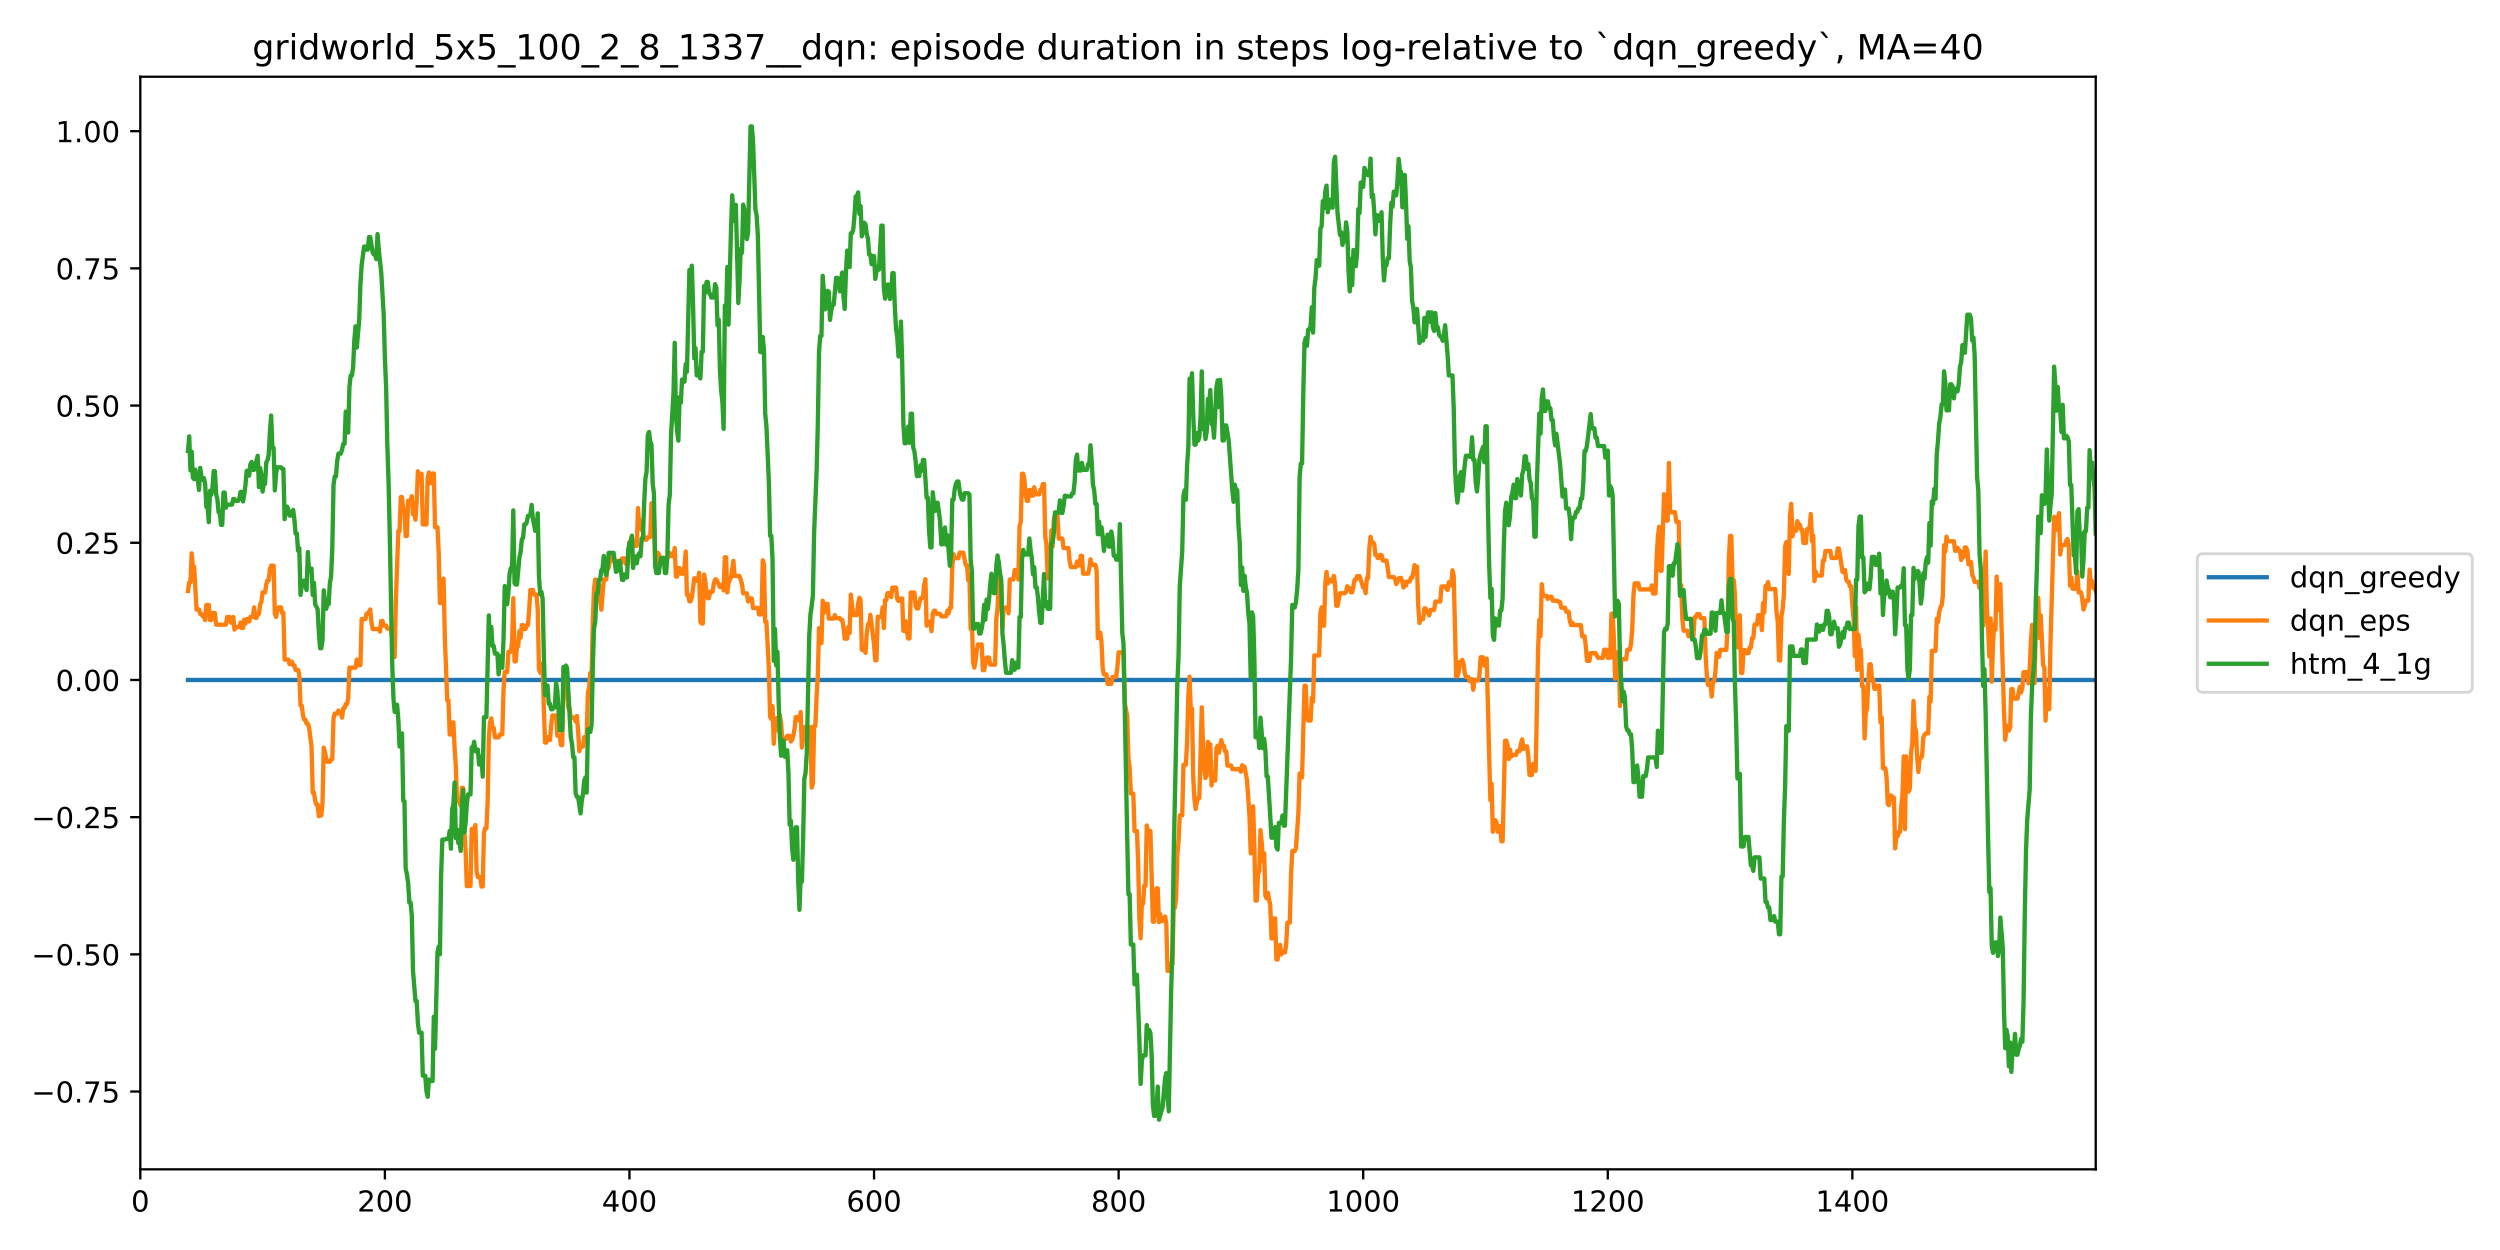 <?xml version="1.0" encoding="utf-8" standalone="no"?>
<!DOCTYPE svg PUBLIC "-//W3C//DTD SVG 1.1//EN"
  "http://www.w3.org/Graphics/SVG/1.1/DTD/svg11.dtd">
<!-- Created with matplotlib (https://matplotlib.org/) -->
<svg height="432pt" version="1.1" viewBox="0 0 864 432" width="864pt" xmlns="http://www.w3.org/2000/svg" xmlns:xlink="http://www.w3.org/1999/xlink">
 <defs>
  <style type="text/css">
*{stroke-linecap:butt;stroke-linejoin:round;}
  </style>
 </defs>
 <g id="figure_1">
  <g id="patch_1">
   <path d="M 0 432 
L 864 432 
L 864 0 
L 0 0 
z
" style="fill:#ffffff;"/>
  </g>
  <g id="axes_1">
   <g id="patch_2">
    <path d="M 48.49 404.12 
L 724.28 404.12 
L 724.28 26.52 
L 48.49 26.52 
z
" style="fill:#ffffff;"/>
   </g>
   <g id="matplotlib.axis_1">
    <g id="xtick_1">
     <g id="line2d_1">
      <defs>
       <path d="M 0 0 
L 0 3.5 
" id="mc8f87f5c9e" style="stroke:#000000;stroke-width:0.8;"/>
      </defs>
      <g>
       <use style="stroke:#000000;stroke-width:0.8;" x="48.49" xlink:href="#mc8f87f5c9e" y="404.12"/>
      </g>
     </g>
     <g id="text_1">
      <!-- 0 -->
      <defs>
       <path d="M 31.781 66.406 
Q 24.172 66.406 20.328 58.906 
Q 16.5 51.422 16.5 36.375 
Q 16.5 21.391 20.328 13.891 
Q 24.172 6.391 31.781 6.391 
Q 39.453 6.391 43.281 13.891 
Q 47.125 21.391 47.125 36.375 
Q 47.125 51.422 43.281 58.906 
Q 39.453 66.406 31.781 66.406 
z
M 31.781 74.219 
Q 44.047 74.219 50.516 64.516 
Q 56.984 54.828 56.984 36.375 
Q 56.984 17.969 50.516 8.266 
Q 44.047 -1.422 31.781 -1.422 
Q 19.531 -1.422 13.062 8.266 
Q 6.594 17.969 6.594 36.375 
Q 6.594 54.828 13.062 64.516 
Q 19.531 74.219 31.781 74.219 
z
" id="DejaVuSans-48"/>
      </defs>
      <g transform="translate(45.309 418.718)scale(0.1 -0.1)">
       <use xlink:href="#DejaVuSans-48"/>
      </g>
     </g>
    </g>
    <g id="xtick_2">
     <g id="line2d_2">
      <g>
       <use style="stroke:#000000;stroke-width:0.8;" x="133.017" xlink:href="#mc8f87f5c9e" y="404.12"/>
      </g>
     </g>
     <g id="text_2">
      <!-- 200 -->
      <defs>
       <path d="M 19.188 8.297 
L 53.609 8.297 
L 53.609 0 
L 7.328 0 
L 7.328 8.297 
Q 12.938 14.109 22.625 23.891 
Q 32.328 33.688 34.812 36.531 
Q 39.547 41.844 41.422 45.531 
Q 43.312 49.219 43.312 52.781 
Q 43.312 58.594 39.234 62.25 
Q 35.156 65.922 28.609 65.922 
Q 23.969 65.922 18.812 64.312 
Q 13.672 62.703 7.812 59.422 
L 7.812 69.391 
Q 13.766 71.781 18.938 73 
Q 24.125 74.219 28.422 74.219 
Q 39.75 74.219 46.484 68.547 
Q 53.219 62.891 53.219 53.422 
Q 53.219 48.922 51.531 44.891 
Q 49.859 40.875 45.406 35.406 
Q 44.188 33.984 37.641 27.219 
Q 31.109 20.453 19.188 8.297 
z
" id="DejaVuSans-50"/>
      </defs>
      <g transform="translate(123.473 418.718)scale(0.1 -0.1)">
       <use xlink:href="#DejaVuSans-50"/>
       <use x="63.623" xlink:href="#DejaVuSans-48"/>
       <use x="127.246" xlink:href="#DejaVuSans-48"/>
      </g>
     </g>
    </g>
    <g id="xtick_3">
     <g id="line2d_3">
      <g>
       <use style="stroke:#000000;stroke-width:0.8;" x="217.543" xlink:href="#mc8f87f5c9e" y="404.12"/>
      </g>
     </g>
     <g id="text_3">
      <!-- 400 -->
      <defs>
       <path d="M 37.797 64.312 
L 12.891 25.391 
L 37.797 25.391 
z
M 35.203 72.906 
L 47.609 72.906 
L 47.609 25.391 
L 58.016 25.391 
L 58.016 17.188 
L 47.609 17.188 
L 47.609 0 
L 37.797 0 
L 37.797 17.188 
L 4.891 17.188 
L 4.891 26.703 
z
" id="DejaVuSans-52"/>
      </defs>
      <g transform="translate(207.999 418.718)scale(0.1 -0.1)">
       <use xlink:href="#DejaVuSans-52"/>
       <use x="63.623" xlink:href="#DejaVuSans-48"/>
       <use x="127.246" xlink:href="#DejaVuSans-48"/>
      </g>
     </g>
    </g>
    <g id="xtick_4">
     <g id="line2d_4">
      <g>
       <use style="stroke:#000000;stroke-width:0.8;" x="302.07" xlink:href="#mc8f87f5c9e" y="404.12"/>
      </g>
     </g>
     <g id="text_4">
      <!-- 600 -->
      <defs>
       <path d="M 33.016 40.375 
Q 26.375 40.375 22.484 35.828 
Q 18.609 31.297 18.609 23.391 
Q 18.609 15.531 22.484 10.953 
Q 26.375 6.391 33.016 6.391 
Q 39.656 6.391 43.531 10.953 
Q 47.406 15.531 47.406 23.391 
Q 47.406 31.297 43.531 35.828 
Q 39.656 40.375 33.016 40.375 
z
M 52.594 71.297 
L 52.594 62.312 
Q 48.875 64.062 45.094 64.984 
Q 41.312 65.922 37.594 65.922 
Q 27.828 65.922 22.672 59.328 
Q 17.531 52.734 16.797 39.406 
Q 19.672 43.656 24.016 45.922 
Q 28.375 48.188 33.594 48.188 
Q 44.578 48.188 50.953 41.516 
Q 57.328 34.859 57.328 23.391 
Q 57.328 12.156 50.688 5.359 
Q 44.047 -1.422 33.016 -1.422 
Q 20.359 -1.422 13.672 8.266 
Q 6.984 17.969 6.984 36.375 
Q 6.984 53.656 15.188 63.938 
Q 23.391 74.219 37.203 74.219 
Q 40.922 74.219 44.703 73.484 
Q 48.484 72.75 52.594 71.297 
z
" id="DejaVuSans-54"/>
      </defs>
      <g transform="translate(292.526 418.718)scale(0.1 -0.1)">
       <use xlink:href="#DejaVuSans-54"/>
       <use x="63.623" xlink:href="#DejaVuSans-48"/>
       <use x="127.246" xlink:href="#DejaVuSans-48"/>
      </g>
     </g>
    </g>
    <g id="xtick_5">
     <g id="line2d_5">
      <g>
       <use style="stroke:#000000;stroke-width:0.8;" x="386.596" xlink:href="#mc8f87f5c9e" y="404.12"/>
      </g>
     </g>
     <g id="text_5">
      <!-- 800 -->
      <defs>
       <path d="M 31.781 34.625 
Q 24.75 34.625 20.719 30.859 
Q 16.703 27.094 16.703 20.516 
Q 16.703 13.922 20.719 10.156 
Q 24.75 6.391 31.781 6.391 
Q 38.812 6.391 42.859 10.172 
Q 46.922 13.969 46.922 20.516 
Q 46.922 27.094 42.891 30.859 
Q 38.875 34.625 31.781 34.625 
z
M 21.922 38.812 
Q 15.578 40.375 12.031 44.719 
Q 8.5 49.078 8.5 55.328 
Q 8.5 64.062 14.719 69.141 
Q 20.953 74.219 31.781 74.219 
Q 42.672 74.219 48.875 69.141 
Q 55.078 64.062 55.078 55.328 
Q 55.078 49.078 51.531 44.719 
Q 48 40.375 41.703 38.812 
Q 48.828 37.156 52.797 32.312 
Q 56.781 27.484 56.781 20.516 
Q 56.781 9.906 50.312 4.234 
Q 43.844 -1.422 31.781 -1.422 
Q 19.734 -1.422 13.25 4.234 
Q 6.781 9.906 6.781 20.516 
Q 6.781 27.484 10.781 32.312 
Q 14.797 37.156 21.922 38.812 
z
M 18.312 54.391 
Q 18.312 48.734 21.844 45.562 
Q 25.391 42.391 31.781 42.391 
Q 38.141 42.391 41.719 45.562 
Q 45.312 48.734 45.312 54.391 
Q 45.312 60.062 41.719 63.234 
Q 38.141 66.406 31.781 66.406 
Q 25.391 66.406 21.844 63.234 
Q 18.312 60.062 18.312 54.391 
z
" id="DejaVuSans-56"/>
      </defs>
      <g transform="translate(377.053 418.718)scale(0.1 -0.1)">
       <use xlink:href="#DejaVuSans-56"/>
       <use x="63.623" xlink:href="#DejaVuSans-48"/>
       <use x="127.246" xlink:href="#DejaVuSans-48"/>
      </g>
     </g>
    </g>
    <g id="xtick_6">
     <g id="line2d_6">
      <g>
       <use style="stroke:#000000;stroke-width:0.8;" x="471.123" xlink:href="#mc8f87f5c9e" y="404.12"/>
      </g>
     </g>
     <g id="text_6">
      <!-- 1000 -->
      <defs>
       <path d="M 12.406 8.297 
L 28.516 8.297 
L 28.516 63.922 
L 10.984 60.406 
L 10.984 69.391 
L 28.422 72.906 
L 38.281 72.906 
L 38.281 8.297 
L 54.391 8.297 
L 54.391 0 
L 12.406 0 
z
" id="DejaVuSans-49"/>
      </defs>
      <g transform="translate(458.398 418.718)scale(0.1 -0.1)">
       <use xlink:href="#DejaVuSans-49"/>
       <use x="63.623" xlink:href="#DejaVuSans-48"/>
       <use x="127.246" xlink:href="#DejaVuSans-48"/>
       <use x="190.869" xlink:href="#DejaVuSans-48"/>
      </g>
     </g>
    </g>
    <g id="xtick_7">
     <g id="line2d_7">
      <g>
       <use style="stroke:#000000;stroke-width:0.8;" x="555.649" xlink:href="#mc8f87f5c9e" y="404.12"/>
      </g>
     </g>
     <g id="text_7">
      <!-- 1200 -->
      <g transform="translate(542.924 418.718)scale(0.1 -0.1)">
       <use xlink:href="#DejaVuSans-49"/>
       <use x="63.623" xlink:href="#DejaVuSans-50"/>
       <use x="127.246" xlink:href="#DejaVuSans-48"/>
       <use x="190.869" xlink:href="#DejaVuSans-48"/>
      </g>
     </g>
    </g>
    <g id="xtick_8">
     <g id="line2d_8">
      <g>
       <use style="stroke:#000000;stroke-width:0.8;" x="640.176" xlink:href="#mc8f87f5c9e" y="404.12"/>
      </g>
     </g>
     <g id="text_8">
      <!-- 1400 -->
      <g transform="translate(627.451 418.718)scale(0.1 -0.1)">
       <use xlink:href="#DejaVuSans-49"/>
       <use x="63.623" xlink:href="#DejaVuSans-52"/>
       <use x="127.246" xlink:href="#DejaVuSans-48"/>
       <use x="190.869" xlink:href="#DejaVuSans-48"/>
      </g>
     </g>
    </g>
   </g>
   <g id="matplotlib.axis_2">
    <g id="ytick_1">
     <g id="line2d_9">
      <defs>
       <path d="M 0 0 
L -3.5 0 
" id="m4a7bdbfeda" style="stroke:#000000;stroke-width:0.8;"/>
      </defs>
      <g>
       <use style="stroke:#000000;stroke-width:0.8;" x="48.49" xlink:href="#m4a7bdbfeda" y="377.236"/>
      </g>
     </g>
     <g id="text_9">
      <!-- −0.75 -->
      <defs>
       <path d="M 10.594 35.5 
L 73.188 35.5 
L 73.188 27.203 
L 10.594 27.203 
z
" id="DejaVuSans-8722"/>
       <path d="M 10.688 12.406 
L 21 12.406 
L 21 0 
L 10.688 0 
z
" id="DejaVuSans-46"/>
       <path d="M 8.203 72.906 
L 55.078 72.906 
L 55.078 68.703 
L 28.609 0 
L 18.312 0 
L 43.219 64.594 
L 8.203 64.594 
z
" id="DejaVuSans-55"/>
       <path d="M 10.797 72.906 
L 49.516 72.906 
L 49.516 64.594 
L 19.828 64.594 
L 19.828 46.734 
Q 21.969 47.469 24.109 47.828 
Q 26.266 48.188 28.422 48.188 
Q 40.625 48.188 47.75 41.5 
Q 54.891 34.812 54.891 23.391 
Q 54.891 11.625 47.562 5.094 
Q 40.234 -1.422 26.906 -1.422 
Q 22.312 -1.422 17.547 -0.641 
Q 12.797 0.141 7.719 1.703 
L 7.719 11.625 
Q 12.109 9.234 16.797 8.062 
Q 21.484 6.891 26.703 6.891 
Q 35.156 6.891 40.078 11.328 
Q 45.016 15.766 45.016 23.391 
Q 45.016 31 40.078 35.438 
Q 35.156 39.891 26.703 39.891 
Q 22.75 39.891 18.812 39.016 
Q 14.891 38.141 10.797 36.281 
z
" id="DejaVuSans-53"/>
      </defs>
      <g transform="translate(10.845 381.036)scale(0.1 -0.1)">
       <use xlink:href="#DejaVuSans-8722"/>
       <use x="83.789" xlink:href="#DejaVuSans-48"/>
       <use x="147.412" xlink:href="#DejaVuSans-46"/>
       <use x="179.199" xlink:href="#DejaVuSans-55"/>
       <use x="242.822" xlink:href="#DejaVuSans-53"/>
      </g>
     </g>
    </g>
    <g id="ytick_2">
     <g id="line2d_10">
      <g>
       <use style="stroke:#000000;stroke-width:0.8;" x="48.49" xlink:href="#m4a7bdbfeda" y="329.822"/>
      </g>
     </g>
     <g id="text_10">
      <!-- −0.50 -->
      <g transform="translate(10.845 333.622)scale(0.1 -0.1)">
       <use xlink:href="#DejaVuSans-8722"/>
       <use x="83.789" xlink:href="#DejaVuSans-48"/>
       <use x="147.412" xlink:href="#DejaVuSans-46"/>
       <use x="179.199" xlink:href="#DejaVuSans-53"/>
       <use x="242.822" xlink:href="#DejaVuSans-48"/>
      </g>
     </g>
    </g>
    <g id="ytick_3">
     <g id="line2d_11">
      <g>
       <use style="stroke:#000000;stroke-width:0.8;" x="48.49" xlink:href="#m4a7bdbfeda" y="282.408"/>
      </g>
     </g>
     <g id="text_11">
      <!-- −0.25 -->
      <g transform="translate(10.845 286.208)scale(0.1 -0.1)">
       <use xlink:href="#DejaVuSans-8722"/>
       <use x="83.789" xlink:href="#DejaVuSans-48"/>
       <use x="147.412" xlink:href="#DejaVuSans-46"/>
       <use x="179.199" xlink:href="#DejaVuSans-50"/>
       <use x="242.822" xlink:href="#DejaVuSans-53"/>
      </g>
     </g>
    </g>
    <g id="ytick_4">
     <g id="line2d_12">
      <g>
       <use style="stroke:#000000;stroke-width:0.8;" x="48.49" xlink:href="#m4a7bdbfeda" y="234.994"/>
      </g>
     </g>
     <g id="text_12">
      <!-- 0.00 -->
      <g transform="translate(19.224 238.794)scale(0.1 -0.1)">
       <use xlink:href="#DejaVuSans-48"/>
       <use x="63.623" xlink:href="#DejaVuSans-46"/>
       <use x="95.41" xlink:href="#DejaVuSans-48"/>
       <use x="159.033" xlink:href="#DejaVuSans-48"/>
      </g>
     </g>
    </g>
    <g id="ytick_5">
     <g id="line2d_13">
      <g>
       <use style="stroke:#000000;stroke-width:0.8;" x="48.49" xlink:href="#m4a7bdbfeda" y="187.58"/>
      </g>
     </g>
     <g id="text_13">
      <!-- 0.25 -->
      <g transform="translate(19.224 191.38)scale(0.1 -0.1)">
       <use xlink:href="#DejaVuSans-48"/>
       <use x="63.623" xlink:href="#DejaVuSans-46"/>
       <use x="95.41" xlink:href="#DejaVuSans-50"/>
       <use x="159.033" xlink:href="#DejaVuSans-53"/>
      </g>
     </g>
    </g>
    <g id="ytick_6">
     <g id="line2d_14">
      <g>
       <use style="stroke:#000000;stroke-width:0.8;" x="48.49" xlink:href="#m4a7bdbfeda" y="140.166"/>
      </g>
     </g>
     <g id="text_14">
      <!-- 0.50 -->
      <g transform="translate(19.224 143.966)scale(0.1 -0.1)">
       <use xlink:href="#DejaVuSans-48"/>
       <use x="63.623" xlink:href="#DejaVuSans-46"/>
       <use x="95.41" xlink:href="#DejaVuSans-53"/>
       <use x="159.033" xlink:href="#DejaVuSans-48"/>
      </g>
     </g>
    </g>
    <g id="ytick_7">
     <g id="line2d_15">
      <g>
       <use style="stroke:#000000;stroke-width:0.8;" x="48.49" xlink:href="#m4a7bdbfeda" y="92.752"/>
      </g>
     </g>
     <g id="text_15">
      <!-- 0.75 -->
      <g transform="translate(19.224 96.552)scale(0.1 -0.1)">
       <use xlink:href="#DejaVuSans-48"/>
       <use x="63.623" xlink:href="#DejaVuSans-46"/>
       <use x="95.41" xlink:href="#DejaVuSans-55"/>
       <use x="159.033" xlink:href="#DejaVuSans-53"/>
      </g>
     </g>
    </g>
    <g id="ytick_8">
     <g id="line2d_16">
      <g>
       <use style="stroke:#000000;stroke-width:0.8;" x="48.49" xlink:href="#m4a7bdbfeda" y="45.338"/>
      </g>
     </g>
     <g id="text_16">
      <!-- 1.00 -->
      <g transform="translate(19.224 49.138)scale(0.1 -0.1)">
       <use xlink:href="#DejaVuSans-49"/>
       <use x="63.623" xlink:href="#DejaVuSans-46"/>
       <use x="95.41" xlink:href="#DejaVuSans-48"/>
       <use x="159.033" xlink:href="#DejaVuSans-48"/>
      </g>
     </g>
    </g>
   </g>
   <g id="line2d_17">
    <path clip-path="url(#pbd8645363d)" d="M 64.973 234.994 
L 724.28 234.994 
L 724.28 234.994 
" style="fill:none;stroke:#1f77b4;stroke-linecap:square;stroke-width:1.5;"/>
   </g>
   <g id="line2d_18">
    <path clip-path="url(#pbd8645363d)" d="M 64.973 204.245 
L 65.395 201.28 
L 65.818 201.28 
L 66.241 191.227 
L 66.663 195.877 
L 67.086 195.877 
L 67.931 210.64 
L 68.776 210.64 
L 69.199 212.197 
L 69.622 212.197 
L 70.044 212.928 
L 70.467 212.928 
L 70.89 214.292 
L 71.312 209.083 
L 72.157 209.083 
L 72.58 214.292 
L 73.003 214.292 
L 73.425 211.87 
L 74.271 211.87 
L 74.693 215.887 
L 78.074 215.887 
L 78.497 213.234 
L 79.342 213.234 
L 79.765 215.157 
L 80.187 215.157 
L 80.61 213.234 
L 81.033 217.579 
L 81.455 216.714 
L 82.723 216.714 
L 83.146 215.119 
L 83.569 217.041 
L 83.991 217.041 
L 84.414 214.167 
L 84.836 215.531 
L 85.259 213.936 
L 85.682 213.936 
L 86.104 214.8 
L 86.527 213.205 
L 87.372 213.205 
L 87.795 209.919 
L 88.217 213.532 
L 88.64 213.532 
L 89.063 212.168 
L 89.485 212.168 
L 89.908 208.882 
L 90.331 208.017 
L 90.753 204.731 
L 91.599 204.731 
L 92.021 201.944 
L 92.444 200.58 
L 92.866 200.58 
L 93.289 196.562 
L 93.712 195.504 
L 94.557 195.504 
L 94.98 212.13 
L 95.402 213.188 
L 95.825 210.96 
L 96.248 209.902 
L 97.093 209.902 
L 97.515 211.824 
L 97.938 211.824 
L 98.361 227.951 
L 99.629 227.951 
L 100.051 229.546 
L 100.474 228.682 
L 100.896 228.682 
L 101.319 229.96 
L 101.742 229.96 
L 102.164 231.556 
L 103.01 231.556 
L 103.432 233.151 
L 103.855 243.837 
L 104.278 243.837 
L 104.7 247.124 
L 105.123 248.719 
L 105.545 248.719 
L 105.968 250.083 
L 106.391 250.083 
L 106.813 251.447 
L 107.659 258.02 
L 108.081 273.915 
L 108.504 273.915 
L 108.927 276.702 
L 109.349 278.066 
L 109.772 278.066 
L 110.194 282.083 
L 110.617 281.777 
L 111.04 281.777 
L 111.462 277.433 
L 111.885 258.385 
L 112.308 259.98 
L 112.73 262.209 
L 113.153 263.267 
L 113.998 263.267 
L 114.421 262.402 
L 114.843 262.402 
L 115.266 248.198 
L 115.689 246.603 
L 116.534 246.603 
L 116.957 245.545 
L 117.379 246.409 
L 117.802 246.409 
L 118.224 248.005 
L 118.647 244.718 
L 119.07 244.718 
L 119.492 243.354 
L 119.915 243.354 
L 120.338 241.432 
L 120.76 230.746 
L 122.873 230.746 
L 123.296 227.959 
L 123.719 229.881 
L 124.564 229.881 
L 124.987 213.986 
L 126.254 213.986 
L 126.677 212.064 
L 127.1 212.064 
L 127.522 211.505 
L 127.945 210.641 
L 128.368 214.985 
L 128.79 217.407 
L 130.903 217.407 
L 131.326 218.272 
L 131.749 214.606 
L 132.171 214.606 
L 132.594 216.201 
L 133.439 216.201 
L 133.862 217.259 
L 135.13 217.259 
L 135.552 220.546 
L 135.975 225.661 
L 136.398 227.025 
L 136.82 207.018 
L 137.666 183.588 
L 138.088 183.588 
L 138.511 171.806 
L 138.933 171.806 
L 139.356 175.976 
L 139.779 175.976 
L 140.201 185.242 
L 140.624 185.242 
L 141.047 173.081 
L 141.892 173.081 
L 142.315 171.485 
L 142.737 177.693 
L 143.16 177.693 
L 143.582 179.616 
L 144.005 173.043 
L 144.428 162.896 
L 144.85 163.76 
L 145.696 163.76 
L 146.118 181.251 
L 147.386 181.251 
L 147.809 165.204 
L 148.231 163.282 
L 148.654 166.948 
L 149.077 166.948 
L 149.499 163.661 
L 149.922 163.661 
L 150.345 182.21 
L 151.19 182.21 
L 151.612 190.899 
L 152.035 208.389 
L 152.458 208.389 
L 152.88 203.274 
L 153.303 199.987 
L 153.726 219.994 
L 154.571 242.06 
L 154.993 242.06 
L 155.416 253.842 
L 155.839 253.842 
L 156.261 249.672 
L 156.684 249.672 
L 157.107 258.455 
L 157.529 264.752 
L 157.952 276.913 
L 158.797 276.913 
L 159.22 278.508 
L 159.642 272.3 
L 160.065 272.3 
L 160.488 287.562 
L 160.91 294.135 
L 161.333 306.205 
L 162.601 306.205 
L 163.024 286.486 
L 163.869 286.486 
L 164.291 285.122 
L 164.714 301.169 
L 165.137 303.091 
L 165.982 303.091 
L 166.405 306.378 
L 166.827 306.378 
L 167.25 287.829 
L 167.672 286.234 
L 168.095 286.234 
L 168.518 277.545 
L 168.94 254.845 
L 169.363 249.636 
L 169.786 248.272 
L 170.208 251.559 
L 170.631 251.559 
L 171.054 254.845 
L 172.321 254.845 
L 172.744 253.787 
L 173.589 253.787 
L 174.012 238.525 
L 174.435 232.229 
L 175.28 232.229 
L 175.703 225.276 
L 176.548 225.276 
L 176.97 221.99 
L 177.393 206.728 
L 177.816 228.563 
L 178.238 228.563 
L 178.661 223.354 
L 179.084 223.354 
L 179.506 218.145 
L 179.929 220.373 
L 180.351 216.029 
L 180.774 216.029 
L 181.197 217.393 
L 181.619 217.393 
L 182.042 216.029 
L 182.465 216.029 
L 182.887 210.82 
L 183.31 203.867 
L 184.155 203.867 
L 184.578 205.463 
L 185.423 205.463 
L 185.846 210.671 
L 186.268 231.142 
L 186.691 232.506 
L 187.536 229.316 
L 187.959 245.211 
L 188.381 256.628 
L 188.804 256.628 
L 189.227 254.705 
L 189.649 255.763 
L 190.072 255.763 
L 190.495 250.554 
L 190.917 247.268 
L 192.185 247.268 
L 192.608 254.22 
L 193.453 254.22 
L 193.876 257.507 
L 194.298 257.507 
L 194.721 235.672 
L 195.144 234.308 
L 195.566 239.517 
L 195.989 239.517 
L 196.412 244.726 
L 196.834 244.726 
L 197.257 248.012 
L 198.525 248.012 
L 198.947 249.376 
L 199.37 247.454 
L 199.793 252.663 
L 200.215 259.615 
L 200.638 258.02 
L 201.483 258.02 
L 201.906 254.734 
L 202.751 254.734 
L 203.174 239.472 
L 203.596 237.549 
L 204.019 232.571 
L 204.442 234.167 
L 204.864 214.985 
L 205.287 203.568 
L 205.709 200.282 
L 206.132 202.204 
L 206.977 202.204 
L 207.4 207.413 
L 207.823 210.7 
L 208.668 200.282 
L 209.513 200.282 
L 209.936 196.264 
L 210.358 196.264 
L 210.781 193.842 
L 211.204 192.478 
L 211.626 192.478 
L 212.049 193.842 
L 213.739 193.842 
L 214.162 194.9 
L 214.585 194.9 
L 215.007 192.978 
L 215.853 192.978 
L 216.275 194.9 
L 217.121 194.9 
L 217.543 187.269 
L 217.966 187.269 
L 218.388 185.347 
L 218.811 188.633 
L 220.079 188.633 
L 220.502 175.587 
L 220.924 182.16 
L 221.347 179.932 
L 221.769 183.218 
L 222.192 183.218 
L 222.615 186.505 
L 223.46 186.505 
L 223.883 185.64 
L 224.728 185.64 
L 225.151 173.938 
L 225.573 178.514 
L 225.996 178.514 
L 226.418 193.217 
L 226.841 195.006 
L 227.264 190.989 
L 227.686 191.488 
L 228.109 192.852 
L 230.645 192.852 
L 231.49 191.124 
L 231.913 192.182 
L 232.758 192.182 
L 233.181 189.395 
L 233.603 199.254 
L 234.026 199.254 
L 234.448 196.319 
L 234.871 196.319 
L 235.294 198.241 
L 236.139 198.241 
L 236.562 195.819 
L 236.984 190.61 
L 237.407 205.579 
L 237.83 205.579 
L 238.252 207.808 
L 238.675 207.808 
L 239.097 206.443 
L 239.943 199.871 
L 240.365 199.871 
L 240.788 200.735 
L 241.211 200.735 
L 241.633 197.948 
L 242.056 214.859 
L 242.478 215.492 
L 242.901 215.492 
L 243.324 198.56 
L 243.746 200.789 
L 244.169 204.806 
L 244.592 206.729 
L 245.014 206.729 
L 245.437 204.5 
L 246.282 204.5 
L 246.705 201.626 
L 247.127 200.262 
L 247.55 200.262 
L 248.818 202.856 
L 249.241 202.856 
L 249.663 201.991 
L 250.086 204.047 
L 250.509 192.592 
L 250.931 192.592 
L 251.354 204.754 
L 251.776 201.467 
L 252.199 200.409 
L 252.622 199.678 
L 253.467 193.848 
L 253.89 199.057 
L 255.58 199.057 
L 256.425 201.785 
L 256.848 205.072 
L 258.116 205.072 
L 258.539 207.859 
L 258.961 206.801 
L 259.806 206.801 
L 260.229 210.117 
L 261.92 210.117 
L 262.342 212.345 
L 263.188 212.345 
L 263.61 193.628 
L 264.033 194.992 
L 264.455 214.904 
L 264.878 214.904 
L 265.723 231.028 
L 266.146 247.654 
L 266.569 248.519 
L 266.991 244.04 
L 267.414 257.053 
L 267.836 249.583 
L 268.259 248.219 
L 268.682 251.505 
L 269.104 252.563 
L 269.527 247.134 
L 269.95 249.921 
L 270.372 255.386 
L 271.64 255.386 
L 272.063 254.328 
L 272.908 254.328 
L 273.331 256.25 
L 273.753 255.617 
L 274.176 254.253 
L 274.599 251.831 
L 275.021 247.814 
L 275.444 247.814 
L 275.866 248.872 
L 276.289 248.872 
L 276.712 246.085 
L 277.134 258.337 
L 277.98 251.312 
L 280.093 251.312 
L 280.515 272.173 
L 280.938 270.809 
L 281.361 250.896 
L 281.783 250.896 
L 282.206 240.682 
L 282.629 233.714 
L 283.051 217.088 
L 283.474 217.088 
L 283.897 222.297 
L 284.319 207.593 
L 284.742 211.777 
L 285.164 209.855 
L 285.587 208.663 
L 286.01 208.663 
L 286.432 213.766 
L 288.123 213.766 
L 288.545 212.574 
L 288.968 213.632 
L 290.236 213.632 
L 290.659 214.265 
L 291.081 214.265 
L 291.504 216.687 
L 291.927 220.705 
L 292.772 220.705 
L 293.194 216.687 
L 293.617 218.841 
L 294.04 205.501 
L 294.885 212.526 
L 296.153 212.526 
L 296.576 208.509 
L 296.998 206.586 
L 297.421 207.317 
L 297.843 224.576 
L 298.689 224.576 
L 299.111 225.634 
L 299.534 219.062 
L 299.957 215.775 
L 300.379 215.775 
L 300.802 212.489 
L 302.07 222.667 
L 302.492 228.203 
L 302.915 228.203 
L 303.338 213.214 
L 304.606 213.214 
L 305.028 209.928 
L 305.451 217.071 
L 305.873 207.413 
L 306.296 207.413 
L 306.719 204.991 
L 307.564 204.991 
L 307.987 206.355 
L 308.409 203.069 
L 309.677 203.069 
L 310.1 207.086 
L 310.522 207.719 
L 310.945 206.855 
L 311.79 206.855 
L 312.213 218.015 
L 312.636 218.015 
L 313.058 214.729 
L 313.481 218.746 
L 313.903 220.669 
L 314.326 220.669 
L 314.749 204.774 
L 316.017 204.774 
L 316.439 209.424 
L 316.862 210.289 
L 317.285 210.289 
L 318.13 206.771 
L 318.552 206.771 
L 318.975 206.452 
L 319.398 202.108 
L 319.82 200.185 
L 320.243 216.232 
L 320.666 214.868 
L 321.511 214.868 
L 321.933 218.154 
L 322.356 212.203 
L 322.779 211.063 
L 323.201 211.063 
L 323.624 212.121 
L 324.892 212.121 
L 325.315 212.985 
L 327.005 212.985 
L 327.428 211.063 
L 327.85 211.927 
L 328.273 210.005 
L 328.696 210.005 
L 329.118 195.558 
L 329.541 191.54 
L 329.964 192.904 
L 331.231 192.904 
L 331.654 190.982 
L 332.922 190.982 
L 333.767 195.326 
L 334.19 195.326 
L 334.612 200.535 
L 335.035 198.844 
L 335.458 217.393 
L 335.88 214.106 
L 336.303 228.81 
L 336.726 230.732 
L 337.148 228.504 
L 337.571 224.659 
L 337.994 222.736 
L 339.261 222.736 
L 339.684 231.611 
L 340.107 231.611 
L 340.952 227.267 
L 341.797 227.267 
L 342.22 229.689 
L 343.91 229.689 
L 344.333 213.669 
L 344.756 210.382 
L 345.178 198.965 
L 345.601 198.965 
L 346.024 202.252 
L 346.446 216.955 
L 346.869 210.003 
L 348.137 210.003 
L 348.559 211.925 
L 348.982 200.277 
L 350.25 200.277 
L 350.673 196.99 
L 351.518 196.99 
L 351.94 200.277 
L 352.363 181.729 
L 352.786 180.364 
L 353.208 163.738 
L 353.631 163.738 
L 354.054 165.967 
L 354.476 171.176 
L 354.899 173.098 
L 355.321 173.098 
L 355.744 169.36 
L 356.167 169.36 
L 356.589 171.282 
L 357.012 171.282 
L 357.435 168.409 
L 357.857 170.831 
L 359.125 170.831 
L 359.548 169.235 
L 359.97 169.235 
L 360.393 167.313 
L 360.816 167.313 
L 361.238 185.255 
L 361.661 188.542 
L 362.084 199.959 
L 362.506 194.019 
L 362.929 194.019 
L 363.352 183.333 
L 363.774 188.921 
L 364.197 179.695 
L 364.619 177.772 
L 365.465 177.772 
L 365.887 186.134 
L 367.155 186.134 
L 367.578 189.421 
L 369.268 189.421 
L 369.691 194.071 
L 370.114 195.994 
L 371.804 195.994 
L 372.227 194.071 
L 372.649 195.388 
L 373.072 195.388 
L 373.495 192.101 
L 373.917 192.101 
L 374.34 198.261 
L 376.03 198.261 
L 376.453 196.57 
L 376.876 193.284 
L 377.298 195.206 
L 378.566 195.206 
L 378.989 197.129 
L 379.412 220.559 
L 379.834 218.637 
L 380.257 218.637 
L 380.679 221.923 
L 381.102 231.149 
L 381.525 233.072 
L 382.37 233.072 
L 382.793 236.358 
L 384.061 236.358 
L 384.483 233.936 
L 385.751 233.936 
L 386.174 230.65 
L 386.596 225.441 
L 388.287 225.441 
L 388.709 242.931 
L 389.555 247.276 
L 389.977 261.979 
L 390.4 265.266 
L 390.823 274.261 
L 391.668 274.261 
L 392.091 287.221 
L 392.936 287.221 
L 393.358 298.382 
L 393.781 317.563 
L 394.204 324.232 
L 394.626 312.32 
L 395.049 312.32 
L 395.472 306.053 
L 395.894 306.053 
L 396.317 285.276 
L 396.74 287.199 
L 397.585 287.199 
L 398.43 318.528 
L 398.853 318.528 
L 399.275 310.304 
L 399.698 307.017 
L 400.121 307.017 
L 400.543 318.705 
L 400.966 315.918 
L 401.388 318.34 
L 401.811 318.34 
L 402.656 316.745 
L 403.079 319.167 
L 403.502 335.537 
L 403.924 335.537 
L 404.347 333.115 
L 405.192 333.115 
L 405.615 313.702 
L 406.037 313.702 
L 406.46 310.415 
L 406.883 295.712 
L 407.305 290.774 
L 407.728 281.779 
L 408.573 281.779 
L 408.996 264.288 
L 409.841 264.288 
L 410.264 256.414 
L 410.686 240.519 
L 411.109 233.85 
L 411.532 245.762 
L 411.954 244.898 
L 412.377 268.655 
L 412.8 276.286 
L 413.222 279.573 
L 413.645 277.151 
L 414.067 275.787 
L 414.49 275.787 
L 415.335 244.457 
L 415.758 257.417 
L 416.181 265.641 
L 416.603 268.928 
L 417.026 268.063 
L 417.449 256.375 
L 417.871 257.24 
L 418.294 257.24 
L 418.716 271.444 
L 419.139 268.024 
L 419.984 269.753 
L 420.407 258.592 
L 420.83 257.728 
L 421.252 260.15 
L 422.097 255.805 
L 422.52 257.728 
L 422.943 257.728 
L 423.365 259.65 
L 423.788 259.65 
L 424.211 264.588 
L 425.479 264.588 
L 425.901 265.832 
L 428.437 265.832 
L 428.86 266.696 
L 429.282 264.468 
L 429.705 264.967 
L 430.128 264.967 
L 430.973 269.694 
L 431.818 281.951 
L 432.241 294.911 
L 432.663 281.951 
L 433.086 278.664 
L 433.509 292.868 
L 433.931 311.223 
L 434.354 311.223 
L 434.776 301.965 
L 435.199 301.1 
L 435.622 286.896 
L 436.044 291.047 
L 436.467 297.62 
L 436.89 294.892 
L 437.312 309.596 
L 437.735 310.46 
L 438.158 308.538 
L 439.003 312.882 
L 439.425 324.299 
L 439.848 324.299 
L 440.271 317.411 
L 440.693 317.411 
L 441.116 331.615 
L 441.539 331.615 
L 441.961 327.598 
L 442.384 326.54 
L 442.806 329.826 
L 443.229 329.193 
L 444.074 329.193 
L 444.497 326.406 
L 444.92 318.871 
L 445.765 318.871 
L 446.188 302.245 
L 446.61 294.114 
L 447.455 294.114 
L 447.878 293.173 
L 448.723 280.917 
L 449.146 267.324 
L 449.569 267.324 
L 449.991 268.688 
L 450.837 236.993 
L 451.259 236.993 
L 451.682 248.174 
L 452.104 249.039 
L 452.95 249.039 
L 453.372 241.102 
L 453.795 242.466 
L 454.218 226.518 
L 455.908 226.518 
L 456.331 211.815 
L 456.753 209.892 
L 457.176 216.222 
L 457.599 216.222 
L 458.021 201.519 
L 458.444 197.674 
L 458.867 201.691 
L 459.289 200.327 
L 459.712 200.327 
L 460.134 200.96 
L 460.557 200.96 
L 460.98 199.038 
L 461.402 201.825 
L 461.825 209.36 
L 462.248 209.36 
L 463.093 205.015 
L 464.783 205.015 
L 465.206 204.516 
L 465.629 202.593 
L 466.051 203.226 
L 466.474 203.226 
L 466.897 204.697 
L 467.319 204.697 
L 468.164 200.353 
L 468.587 200.353 
L 469.01 199.109 
L 469.855 199.109 
L 471.123 203.081 
L 471.546 203.081 
L 471.968 205.003 
L 472.391 199.794 
L 472.813 199.794 
L 473.236 189.555 
L 473.659 185.538 
L 474.081 187.46 
L 474.504 187.46 
L 474.927 187.96 
L 475.349 191.805 
L 475.772 191.805 
L 476.194 192.863 
L 476.617 192.863 
L 477.04 191.805 
L 477.462 191.805 
L 477.885 193.727 
L 479.153 193.727 
L 479.576 196.149 
L 479.998 199.436 
L 481.689 199.436 
L 482.111 199.935 
L 482.534 201.858 
L 482.957 201.127 
L 483.379 199.935 
L 483.802 199.754 
L 484.225 199.754 
L 484.647 201.118 
L 485.07 203.041 
L 485.492 201.118 
L 485.915 202.362 
L 486.338 200.998 
L 487.183 200.998 
L 487.606 199.634 
L 488.028 199.634 
L 488.451 197.943 
L 488.873 195.289 
L 489.296 197.212 
L 489.719 195.848 
L 490.141 209.373 
L 490.564 215.313 
L 490.987 213.949 
L 491.832 213.949 
L 492.255 210.283 
L 492.677 210.283 
L 493.1 211.647 
L 493.522 211.647 
L 493.945 212.705 
L 494.368 210.783 
L 495.636 210.783 
L 496.058 207.909 
L 497.749 207.909 
L 498.171 202.7 
L 499.439 202.7 
L 499.862 203.431 
L 500.285 203.891 
L 500.707 201.238 
L 501.13 201.238 
L 501.552 202.296 
L 501.975 197.087 
L 502.398 199.01 
L 503.243 233.759 
L 503.666 233.759 
L 504.088 232.395 
L 504.511 228.782 
L 504.934 228.782 
L 505.356 228.051 
L 505.779 229.34 
L 506.201 232.627 
L 506.624 233.991 
L 507.469 233.991 
L 507.892 235.355 
L 508.315 235.355 
L 508.737 234.721 
L 509.16 238.387 
L 509.582 235.101 
L 510.85 235.101 
L 511.273 233.737 
L 511.696 227.164 
L 512.541 227.164 
L 512.964 230.038 
L 513.386 230.038 
L 513.809 227.616 
L 514.654 260.868 
L 515.077 276.542 
L 515.499 270.834 
L 515.922 287.46 
L 516.345 283.442 
L 516.767 283.442 
L 517.19 284.173 
L 517.613 287.46 
L 518.035 285.537 
L 518.458 285.537 
L 518.88 290.746 
L 519.303 290.746 
L 520.148 255.997 
L 520.571 255.997 
L 520.994 257.361 
L 521.416 262.338 
L 521.839 259.052 
L 522.261 261.474 
L 522.684 260.915 
L 523.952 260.915 
L 524.375 259.551 
L 525.22 259.551 
L 525.643 256.898 
L 526.065 255.534 
L 526.488 258.821 
L 526.91 257.956 
L 527.756 257.956 
L 528.178 261.243 
L 528.601 267.816 
L 529.446 267.816 
L 529.869 263.971 
L 530.292 263.971 
L 530.714 266.393 
L 531.559 224.645 
L 531.982 214.18 
L 532.405 219.888 
L 532.827 201.898 
L 533.25 205.916 
L 534.518 205.916 
L 534.94 206.974 
L 535.363 206.243 
L 536.208 206.243 
L 536.631 207.607 
L 538.322 207.607 
L 538.744 208.106 
L 539.167 208.106 
L 539.589 210.029 
L 540.857 210.029 
L 541.28 211.393 
L 542.125 211.393 
L 542.548 214.679 
L 542.97 216.043 
L 543.393 215.179 
L 543.816 216.043 
L 546.352 216.043 
L 546.774 219.888 
L 547.619 219.888 
L 548.042 223.175 
L 548.465 228.384 
L 549.31 228.384 
L 549.733 225.73 
L 551.423 225.73 
L 552.268 227.326 
L 553.959 227.326 
L 554.382 224.539 
L 555.227 224.539 
L 555.649 227.326 
L 556.495 227.326 
L 556.917 212.111 
L 557.34 212.111 
L 557.763 220.8 
L 558.185 234.552 
L 558.608 225.44 
L 559.453 225.44 
L 559.876 243.989 
L 560.298 227.819 
L 561.989 227.819 
L 562.412 224.532 
L 563.257 224.532 
L 563.679 222.61 
L 564.102 217.401 
L 564.525 205.619 
L 564.947 201.601 
L 566.215 201.601 
L 566.638 203.696 
L 570.442 203.696 
L 570.864 202.332 
L 571.287 205.119 
L 572.132 205.119 
L 572.555 192.279 
L 572.977 185.327 
L 573.4 182.04 
L 573.823 197.255 
L 574.245 197.255 
L 575.091 170.796 
L 575.513 179.908 
L 576.358 179.908 
L 576.781 159.996 
L 577.204 177.03 
L 578.894 177.03 
L 579.317 180.317 
L 580.162 180.317 
L 580.585 202.152 
L 581.007 202.152 
L 581.43 213.934 
L 581.853 217.951 
L 583.121 217.951 
L 583.543 219.874 
L 585.234 219.874 
L 585.656 213.301 
L 586.079 213.301 
L 586.502 212.243 
L 587.347 212.243 
L 587.77 213.607 
L 589.037 213.607 
L 589.46 226.447 
L 589.883 233.399 
L 590.305 236.686 
L 591.151 236.686 
L 591.573 240.703 
L 591.996 235.494 
L 592.419 235.494 
L 592.841 232.207 
L 593.264 225.634 
L 593.686 226.999 
L 594.109 226.999 
L 594.532 224.576 
L 596.645 224.576 
L 597.067 216.494 
L 597.49 193.295 
L 597.913 185.212 
L 598.335 185.212 
L 598.758 200.474 
L 599.181 200.474 
L 599.603 205.589 
L 600.026 222.215 
L 600.449 223.675 
L 600.871 223.675 
L 601.294 212.663 
L 601.716 232.576 
L 602.139 232.576 
L 602.562 224.657 
L 602.984 224.657 
L 603.407 225.715 
L 604.252 225.715 
L 604.675 223.793 
L 605.098 223.793 
L 605.52 220.506 
L 605.943 220.506 
L 606.365 215.856 
L 607.211 215.856 
L 607.633 212.569 
L 608.479 212.569 
L 608.901 217.778 
L 609.324 208.386 
L 609.746 211.672 
L 610.169 202.531 
L 610.592 202.531 
L 611.014 201.167 
L 611.437 203.589 
L 613.55 203.589 
L 613.973 211.672 
L 614.395 214.959 
L 614.818 228.25 
L 615.241 228.25 
L 615.663 212.988 
L 616.086 210.566 
L 616.509 205.451 
L 616.931 188.825 
L 617.354 187.365 
L 617.777 187.365 
L 618.199 198.377 
L 618.622 178.464 
L 619.044 174.12 
L 619.467 185.325 
L 619.89 183.402 
L 620.735 183.402 
L 621.158 180.116 
L 621.58 181.307 
L 622.003 181.307 
L 622.425 182.999 
L 622.848 182.999 
L 623.271 187.649 
L 624.116 187.649 
L 624.539 182.853 
L 625.384 182.853 
L 625.807 177.644 
L 626.229 187.036 
L 626.652 185.114 
L 627.074 200.828 
L 627.497 197.541 
L 627.92 198.905 
L 629.61 198.905 
L 630.033 193.696 
L 630.455 193.696 
L 630.878 190.41 
L 632.569 190.41 
L 632.991 192.832 
L 634.682 192.832 
L 635.104 189.545 
L 635.527 189.545 
L 636.795 197.735 
L 637.218 197.004 
L 637.64 197.004 
L 638.063 200.29 
L 638.486 201.021 
L 638.908 201.021 
L 639.331 202.617 
L 639.753 202.617 
L 640.176 209.19 
L 640.599 213.777 
L 641.021 226.737 
L 641.444 209.699 
L 641.867 231.534 
L 642.289 219.372 
L 642.712 224.581 
L 643.134 224.581 
L 643.557 237.19 
L 643.98 237.19 
L 644.402 255.18 
L 644.825 246.126 
L 645.248 245.068 
L 645.67 235.515 
L 646.093 229.575 
L 646.516 229.575 
L 646.938 234.784 
L 647.361 234.784 
L 647.783 238.07 
L 648.206 238.07 
L 648.629 237.012 
L 649.474 237.012 
L 649.897 249.621 
L 650.319 248.025 
L 650.742 265.516 
L 651.587 265.516 
L 652.01 268.802 
L 652.432 277.958 
L 652.855 278.264 
L 653.278 274.978 
L 653.7 274.978 
L 654.123 275.709 
L 654.546 275.709 
L 654.968 293.199 
L 655.391 289.048 
L 655.813 289.048 
L 656.236 287.453 
L 656.659 287.453 
L 657.081 278.957 
L 657.504 274.37 
L 657.927 261.41 
L 658.349 286.531 
L 658.772 261.41 
L 659.195 273.571 
L 659.617 273.571 
L 660.04 272.513 
L 660.462 260.231 
L 660.885 256.945 
L 661.308 242.241 
L 661.73 251.295 
L 662.153 252.353 
L 662.576 261.907 
L 662.998 266.789 
L 663.421 261.992 
L 663.843 261.992 
L 664.266 261.261 
L 664.689 254.861 
L 665.111 253.996 
L 665.534 253.459 
L 666.379 253.459 
L 666.802 240.85 
L 667.225 242.446 
L 667.647 224.955 
L 668.915 224.955 
L 669.338 213.877 
L 669.76 214.935 
L 670.183 211.649 
L 670.606 209.957 
L 671.028 209.227 
L 671.451 205.94 
L 671.874 188.45 
L 672.296 190.678 
L 672.719 185.469 
L 673.141 187.065 
L 675.255 187.065 
L 675.677 190.351 
L 676.1 190.351 
L 676.522 189.293 
L 676.945 190.351 
L 677.368 190.255 
L 677.79 193.542 
L 678.213 192.484 
L 678.636 192.484 
L 679.058 189.197 
L 679.481 189.197 
L 679.904 190.255 
L 680.326 195.052 
L 680.749 195.052 
L 681.171 194.187 
L 681.594 198.665 
L 682.017 199.53 
L 682.439 201.125 
L 683.707 201.125 
L 684.13 203.278 
L 684.553 200.856 
L 684.975 210.716 
L 685.398 216.193 
L 686.243 190.61 
L 686.666 210.522 
L 687.088 217.095 
L 687.511 226.917 
L 687.934 213.771 
L 688.356 235.606 
L 688.779 222.83 
L 689.201 215.698 
L 689.624 217.621 
L 690.047 199.266 
L 690.469 208.939 
L 690.892 210.862 
L 691.315 201.867 
L 692.583 245.984 
L 693.005 255.657 
L 693.428 251.981 
L 693.85 250.789 
L 694.273 252.481 
L 694.696 251.423 
L 695.118 238.16 
L 695.541 238.16 
L 695.964 241.446 
L 697.231 241.446 
L 698.077 237.381 
L 698.499 239.303 
L 698.922 237.708 
L 699.345 232.305 
L 700.613 232.305 
L 701.035 236.188 
L 701.458 231.306 
L 701.88 221.446 
L 702.303 215.969 
L 703.148 236.037 
L 703.571 216.125 
L 703.994 216.125 
L 704.416 206.63 
L 704.839 220.507 
L 705.262 212.645 
L 706.107 229.824 
L 706.529 230.689 
L 706.952 249.044 
L 707.375 238.312 
L 707.797 238.312 
L 708.22 245.079 
L 708.643 222.346 
L 709.91 178.609 
L 710.333 183.343 
L 711.601 177.329 
L 712.024 191.65 
L 712.446 188.363 
L 713.714 188.363 
L 714.137 186.768 
L 714.559 186.268 
L 714.982 188.643 
L 715.405 202.395 
L 715.827 199.646 
L 716.25 203.453 
L 717.518 203.453 
L 717.941 197.417 
L 718.363 204.721 
L 719.208 204.721 
L 719.631 206.95 
L 720.054 210.649 
L 720.476 209.457 
L 720.899 207.535 
L 721.744 207.535 
L 722.167 196.848 
L 722.589 201.499 
L 723.012 200.768 
L 723.435 203.19 
L 723.857 203.19 
L 724.28 204.248 
L 724.28 204.248 
" style="fill:none;stroke:#ff7f0e;stroke-linecap:square;stroke-width:1.5;"/>
   </g>
   <g id="line2d_19">
    <path clip-path="url(#pbd8645363d)" d="M 64.973 155.847 
L 65.395 150.801 
L 65.818 162.583 
L 66.241 156.104 
L 66.663 165.051 
L 67.086 165.61 
L 67.508 162.323 
L 67.931 165.61 
L 68.354 165.61 
L 68.776 169.348 
L 69.199 161.717 
L 69.622 164.81 
L 70.044 165.868 
L 70.467 165.235 
L 70.89 167.157 
L 71.312 175.24 
L 71.735 175.24 
L 72.157 180.449 
L 72.58 169.628 
L 73.003 170.992 
L 73.425 168.57 
L 73.848 162.861 
L 74.271 162.861 
L 74.693 170.798 
L 75.116 172.393 
L 75.539 177.044 
L 75.961 177.044 
L 76.384 181.388 
L 76.806 181.388 
L 77.229 170.24 
L 77.652 170.24 
L 78.074 175.449 
L 78.497 174.391 
L 80.187 174.391 
L 80.61 172.468 
L 81.033 172.468 
L 81.455 173.101 
L 82.301 173.101 
L 82.723 172.237 
L 83.146 170.008 
L 83.569 170.008 
L 83.991 173.295 
L 84.414 170.873 
L 84.836 167.586 
L 85.259 162.704 
L 85.682 162.704 
L 86.104 164.396 
L 86.527 160.488 
L 86.95 159.661 
L 87.372 162.389 
L 87.795 162.389 
L 89.063 157.507 
L 89.485 168.329 
L 89.908 161.756 
L 90.331 164.178 
L 90.753 169.887 
L 91.176 167.233 
L 91.599 167.233 
L 92.021 159.796 
L 92.444 159.065 
L 92.866 157.142 
L 93.289 149.205 
L 93.712 143.617 
L 94.134 154.766 
L 94.557 154.766 
L 94.98 169.469 
L 95.402 163.723 
L 95.825 161.494 
L 97.093 161.494 
L 97.515 162.053 
L 97.938 162.053 
L 98.361 179.41 
L 98.783 175.065 
L 99.206 175.065 
L 99.629 175.93 
L 100.051 178.158 
L 100.896 178.158 
L 101.319 176.236 
L 101.742 179.522 
L 102.164 184.404 
L 102.587 184.404 
L 103.01 190.344 
L 103.432 189.438 
L 103.855 205.612 
L 104.278 202.326 
L 104.7 202.326 
L 105.123 200.635 
L 105.545 202.557 
L 105.968 203.921 
L 106.391 190.775 
L 106.813 197.348 
L 107.236 197.348 
L 107.659 196.484 
L 108.081 205.616 
L 108.504 201.465 
L 108.927 208.903 
L 109.772 210.498 
L 110.194 218.435 
L 110.617 224.023 
L 111.04 224.023 
L 111.462 221.149 
L 111.885 204.024 
L 112.308 208.175 
L 112.73 210.403 
L 113.153 208.808 
L 113.575 208.808 
L 113.998 201.572 
L 114.421 199.198 
L 114.843 189.338 
L 115.266 167.503 
L 115.689 164.612 
L 116.111 164.612 
L 116.534 159.403 
L 116.957 156.75 
L 117.802 156.75 
L 118.224 155.327 
L 118.647 153.405 
L 119.07 153.405 
L 119.492 142.256 
L 119.915 142.256 
L 120.338 149.491 
L 120.76 133.817 
L 121.183 129.8 
L 121.605 129.8 
L 122.028 127.146 
L 122.451 117.656 
L 122.873 112.775 
L 123.296 120.118 
L 124.141 110.565 
L 124.564 98.066 
L 124.987 91.587 
L 125.832 85.216 
L 126.254 85.216 
L 126.677 86.274 
L 127.1 86.274 
L 127.522 81.929 
L 127.945 81.929 
L 128.79 87.225 
L 129.213 87.956 
L 129.636 87.956 
L 130.058 89.551 
L 130.481 80.9 
L 130.903 86.214 
L 131.749 94.103 
L 132.594 108.47 
L 133.017 123.732 
L 133.439 133.785 
L 133.862 153.929 
L 134.284 166.537 
L 134.707 185.086 
L 135.552 229.448 
L 135.975 241.423 
L 136.398 245.999 
L 136.82 245.999 
L 137.243 243.577 
L 137.666 248.786 
L 138.088 258.012 
L 138.511 253.668 
L 138.933 253.447 
L 139.356 276.689 
L 139.779 276.921 
L 140.201 300.213 
L 140.624 302.136 
L 141.047 305.116 
L 141.469 311.907 
L 141.892 311.907 
L 142.315 316.355 
L 142.737 335.537 
L 143.582 345.955 
L 144.005 345.955 
L 144.428 353.586 
L 144.85 356.872 
L 145.696 356.872 
L 146.118 371.755 
L 146.963 371.755 
L 147.386 377.119 
L 147.809 379.042 
L 148.231 373.102 
L 148.654 373.601 
L 149.499 373.601 
L 149.922 351.387 
L 150.345 362.438 
L 151.19 329.052 
L 151.612 327.13 
L 152.035 329.783 
L 152.458 302.146 
L 152.88 290.17 
L 153.726 290.17 
L 154.148 289.939 
L 154.993 289.939 
L 155.416 287.152 
L 155.839 293.313 
L 156.261 279.561 
L 156.684 278.271 
L 157.107 270.454 
L 157.529 289.636 
L 157.952 286.655 
L 158.375 291.306 
L 158.797 291.306 
L 159.22 294.093 
L 159.642 278.198 
L 160.065 272.989 
L 160.488 287.692 
L 160.91 284.406 
L 161.333 277.833 
L 161.756 274.546 
L 162.601 274.546 
L 163.024 258.3 
L 163.446 258.3 
L 163.869 256.377 
L 164.291 259.664 
L 164.714 259.664 
L 165.137 259.031 
L 165.559 264.24 
L 165.982 264.24 
L 166.405 261.453 
L 166.827 268.405 
L 167.25 247.86 
L 168.095 247.86 
L 168.94 212.685 
L 169.363 222.832 
L 169.786 216.672 
L 170.208 223.245 
L 170.631 223.245 
L 171.054 225.898 
L 171.899 225.898 
L 172.321 233.029 
L 172.744 226.762 
L 173.167 226.762 
L 173.589 230.78 
L 174.012 221.106 
L 174.435 202.558 
L 174.857 206.902 
L 175.28 208.825 
L 175.703 204.807 
L 176.125 198.234 
L 176.548 196.312 
L 176.97 196.312 
L 177.393 176.399 
L 177.816 201.521 
L 178.238 202.02 
L 178.661 202.02 
L 179.506 192.661 
L 179.929 190.738 
L 180.351 186.394 
L 180.774 185.894 
L 181.197 181.244 
L 181.619 181.244 
L 182.042 180.513 
L 182.465 178.284 
L 182.887 178.284 
L 183.31 177.785 
L 183.733 174.498 
L 184.155 179.149 
L 185 183.493 
L 185.423 182.629 
L 185.846 177.42 
L 186.268 199.255 
L 186.691 205.415 
L 187.114 204.551 
L 187.536 206.973 
L 187.959 226.885 
L 188.381 240.225 
L 188.804 236.938 
L 189.227 236.938 
L 189.649 243.205 
L 190.072 243.205 
L 190.495 245.128 
L 190.917 245.128 
L 191.34 244.494 
L 191.763 244.494 
L 192.185 235.999 
L 192.608 238.652 
L 193.453 252.357 
L 194.298 252.357 
L 194.721 230.522 
L 195.144 233.309 
L 195.566 230.022 
L 195.989 230.887 
L 197.257 254.644 
L 197.679 257.066 
L 198.102 261.717 
L 198.525 261.717 
L 198.947 274.23 
L 199.37 275.4 
L 199.793 275.4 
L 200.638 281.109 
L 201.06 276.764 
L 201.483 274.342 
L 201.906 269.766 
L 202.328 268.708 
L 202.751 273.917 
L 203.174 252.082 
L 203.596 252.082 
L 204.019 252.947 
L 204.442 250.525 
L 204.864 230.612 
L 205.287 217.273 
L 205.709 214.971 
L 206.132 205.111 
L 206.555 205.111 
L 206.977 200.315 
L 207.4 200.315 
L 207.823 197.028 
L 208.245 196.47 
L 208.668 192.125 
L 209.09 197.334 
L 209.513 198.698 
L 209.936 196.276 
L 210.358 191.067 
L 212.049 191.067 
L 212.894 197.64 
L 213.317 194.354 
L 213.739 197.141 
L 214.162 193.854 
L 215.007 200.427 
L 215.43 200.427 
L 215.853 198.505 
L 216.275 199.563 
L 216.698 199.563 
L 217.121 190.009 
L 217.543 187.587 
L 217.966 187.05 
L 218.388 185.127 
L 218.811 196.276 
L 219.234 192.259 
L 219.656 192.259 
L 220.079 194.681 
L 220.502 192.028 
L 220.924 191.163 
L 221.347 192.221 
L 221.769 186.061 
L 222.192 186.061 
L 222.615 174.159 
L 223.037 165.47 
L 223.46 163.048 
L 223.883 150.354 
L 224.305 149.296 
L 224.728 152.582 
L 225.151 153.64 
L 225.573 167.211 
L 225.996 170.497 
L 226.418 195.619 
L 226.841 198.041 
L 227.686 198.041 
L 228.109 194.754 
L 228.532 192.832 
L 229.377 192.832 
L 229.8 198.041 
L 230.222 198.041 
L 230.645 191.774 
L 231.067 174.283 
L 231.49 170.997 
L 231.913 150.22 
L 232.758 135.957 
L 233.181 118.467 
L 233.603 143.588 
L 234.026 148.991 
L 234.448 152.277 
L 234.871 137.247 
L 235.294 139.169 
L 235.716 131.173 
L 236.139 131.904 
L 236.562 131.904 
L 236.984 125.816 
L 237.407 128.469 
L 238.252 93.295 
L 238.675 99.455 
L 239.097 91.824 
L 239.52 105.297 
L 239.943 123.846 
L 240.365 120.328 
L 240.788 129.736 
L 241.211 127.507 
L 241.633 129.929 
L 242.056 130.794 
L 242.478 121.567 
L 242.901 121.567 
L 243.324 98.868 
L 243.746 101.29 
L 244.169 97.445 
L 244.592 97.445 
L 245.014 100.731 
L 245.86 102.847 
L 246.705 102.847 
L 247.127 98.197 
L 247.55 99.255 
L 247.973 112.401 
L 248.395 110.478 
L 248.818 127.969 
L 249.241 135.1 
L 249.663 138.945 
L 250.086 148.211 
L 250.509 105.599 
L 250.931 109.75 
L 251.354 92.26 
L 251.776 112.172 
L 252.622 79.785 
L 253.044 67.503 
L 253.467 72.712 
L 253.89 76.378 
L 254.312 70.79 
L 255.157 104.713 
L 255.58 96.896 
L 256.003 85.978 
L 256.425 87.342 
L 256.848 70.716 
L 257.271 72.639 
L 257.693 80.722 
L 258.116 82.644 
L 258.539 80.222 
L 259.384 43.684 
L 259.806 43.684 
L 260.229 48.23 
L 261.074 72.487 
L 261.497 74.529 
L 261.92 81.498 
L 262.765 121.688 
L 263.188 121.688 
L 263.61 116.479 
L 264.033 121.129 
L 264.455 142.964 
L 264.878 147.309 
L 265.723 166.614 
L 266.146 185.162 
L 266.569 185.162 
L 266.991 193.387 
L 267.414 228.368 
L 267.836 217.372 
L 268.259 229.924 
L 268.682 225.274 
L 269.104 242.458 
L 269.527 254.434 
L 269.95 261.167 
L 270.372 255.958 
L 270.795 255.958 
L 271.218 261.547 
L 271.64 261.547 
L 272.063 259.318 
L 272.485 267.135 
L 272.908 285.051 
L 273.331 283.687 
L 273.753 293.107 
L 274.176 297.124 
L 274.599 288.899 
L 275.021 285.919 
L 275.444 285.919 
L 275.866 304.467 
L 276.289 314.437 
L 276.712 303.243 
L 277.134 304.676 
L 277.557 289.973 
L 277.98 269.13 
L 278.402 267.088 
L 278.825 260.119 
L 279.67 219.736 
L 280.093 212.298 
L 280.515 209.425 
L 280.938 205.759 
L 281.361 183.924 
L 282.206 163.204 
L 282.629 147.03 
L 283.051 121.678 
L 283.474 116.089 
L 283.897 116.089 
L 284.319 95.312 
L 285.164 106.901 
L 286.01 100.543 
L 286.432 100.849 
L 286.855 110.548 
L 287.278 107.262 
L 287.7 105.339 
L 288.123 105.339 
L 288.968 96.017 
L 289.391 96.017 
L 289.813 96.65 
L 290.236 100.668 
L 290.659 96.613 
L 291.081 94.191 
L 291.504 102.416 
L 291.927 106.76 
L 292.349 94.247 
L 292.772 86.616 
L 293.194 87.685 
L 293.617 92.306 
L 294.04 80.617 
L 294.462 80.617 
L 294.885 79.327 
L 295.308 74.445 
L 295.73 67.872 
L 296.153 67.872 
L 296.576 66.508 
L 296.998 73.946 
L 297.421 71.231 
L 297.843 81.664 
L 298.266 79.741 
L 298.689 76.965 
L 299.111 77.524 
L 299.534 80.81 
L 299.957 82.405 
L 300.379 87.994 
L 300.802 87.994 
L 301.224 91.28 
L 301.647 88.493 
L 302.07 88.493 
L 302.492 96.388 
L 302.915 93.734 
L 303.338 92.139 
L 303.76 93.197 
L 304.606 77.983 
L 305.028 77.983 
L 305.451 99.586 
L 305.873 103.2 
L 306.719 98.356 
L 307.141 98.356 
L 307.564 103.349 
L 307.987 102.485 
L 308.409 94.402 
L 308.832 94.402 
L 309.254 106.05 
L 309.677 113.681 
L 310.1 116.617 
L 310.522 123.189 
L 310.945 121.267 
L 311.368 111.12 
L 311.79 125.122 
L 312.213 146.63 
L 312.636 153.203 
L 313.058 153.203 
L 313.481 150.722 
L 313.903 147.436 
L 314.326 153.024 
L 314.749 142.971 
L 315.171 142.971 
L 315.594 154.647 
L 316.017 156.011 
L 316.439 159.297 
L 316.862 164.506 
L 317.707 164.506 
L 318.13 160.768 
L 318.552 162.69 
L 318.975 158.952 
L 319.398 158.952 
L 320.243 172.023 
L 320.666 172.023 
L 321.088 183.392 
L 321.511 189.16 
L 321.933 189.16 
L 322.356 170.112 
L 322.779 174.129 
L 323.201 176.551 
L 323.624 173.764 
L 324.047 173.764 
L 324.892 180.031 
L 325.315 188.114 
L 325.737 188.114 
L 326.582 182.308 
L 327.005 188.248 
L 327.428 184.961 
L 328.273 195.521 
L 328.696 191.782 
L 329.118 172.734 
L 329.541 172.734 
L 329.964 168.889 
L 330.386 167.146 
L 330.809 166.415 
L 331.231 166.415 
L 331.654 169.701 
L 332.077 171.624 
L 332.499 172.682 
L 332.922 172.682 
L 333.345 170.453 
L 334.612 170.453 
L 335.035 170.905 
L 335.458 193.605 
L 335.88 197.343 
L 336.303 217.256 
L 336.726 217.256 
L 337.148 215.66 
L 337.994 215.66 
L 338.416 218.947 
L 338.839 218.947 
L 339.261 217.351 
L 339.684 214.698 
L 340.107 208.989 
L 340.529 214.198 
L 340.952 207.246 
L 341.375 210.532 
L 341.797 207.246 
L 342.22 202.037 
L 342.642 198.299 
L 343.065 202.316 
L 343.488 204.969 
L 343.91 204.969 
L 344.333 195.26 
L 344.756 191.974 
L 345.178 194.348 
L 345.601 198.087 
L 346.024 200.509 
L 346.446 219.057 
L 346.869 222.902 
L 347.291 228.491 
L 347.714 232.508 
L 349.405 232.508 
L 349.827 228.163 
L 350.25 231.45 
L 350.673 231.45 
L 351.095 229.028 
L 351.518 229.028 
L 351.94 230.719 
L 352.363 213.229 
L 352.786 213.229 
L 353.208 193.316 
L 353.631 190.03 
L 354.054 191.625 
L 355.321 191.625 
L 355.744 186.11 
L 356.167 190.127 
L 356.589 192.781 
L 357.012 198.489 
L 357.435 196.067 
L 357.857 203.02 
L 358.28 203.02 
L 358.703 206.306 
L 359.125 211.515 
L 359.548 215.254 
L 359.97 215.254 
L 360.816 198.396 
L 361.238 209.469 
L 361.661 207.959 
L 362.084 210.381 
L 362.929 210.381 
L 363.352 187.488 
L 363.774 187.488 
L 364.197 184.202 
L 364.619 177.07 
L 365.887 177.07 
L 366.31 172.919 
L 366.733 177.264 
L 367.155 177.264 
L 367.578 174.842 
L 368 171.324 
L 368.423 171.324 
L 368.846 171.555 
L 370.114 171.555 
L 370.536 170.497 
L 370.959 170.497 
L 371.382 166.652 
L 371.804 159.021 
L 372.227 157.099 
L 372.649 162.614 
L 373.495 162.614 
L 373.917 159.961 
L 374.34 162.383 
L 375.608 162.383 
L 376.03 160.46 
L 376.453 160.46 
L 376.876 153.887 
L 377.298 159.827 
L 377.721 167.458 
L 378.144 169.381 
L 378.566 174.177 
L 378.989 174.177 
L 379.412 184.642 
L 379.834 180.298 
L 380.257 184.642 
L 380.679 182.22 
L 381.102 185.507 
L 381.525 190.41 
L 381.947 186.672 
L 382.37 186.672 
L 382.793 184.749 
L 383.215 188.9 
L 383.638 188.9 
L 384.061 183.691 
L 384.483 186.113 
L 384.906 192.053 
L 385.328 192.053 
L 385.751 193.417 
L 386.596 193.417 
L 387.019 181.135 
L 387.864 218.732 
L 388.287 222.577 
L 389.555 289.14 
L 389.977 309.052 
L 390.4 309.052 
L 390.823 326.409 
L 391.668 326.409 
L 392.091 340.161 
L 392.513 338.239 
L 392.936 336.875 
L 393.781 359.622 
L 394.204 374.596 
L 394.626 366.659 
L 395.049 364.737 
L 395.894 364.737 
L 396.317 354.271 
L 396.74 358.616 
L 397.162 355.962 
L 397.585 357.02 
L 398.007 364.42 
L 398.43 381.911 
L 398.853 385.649 
L 399.275 385.649 
L 399.698 382.775 
L 400.121 375.539 
L 400.543 386.956 
L 401.388 383.997 
L 401.811 382.633 
L 402.656 372.486 
L 403.079 370.891 
L 403.502 378.642 
L 403.924 384.063 
L 404.77 341.584 
L 405.192 327.969 
L 405.615 296.374 
L 406.883 236.078 
L 407.305 226.852 
L 407.728 202.532 
L 408.573 190.614 
L 408.996 171.347 
L 409.418 169.424 
L 409.841 172.711 
L 410.264 160.735 
L 410.686 154.614 
L 411.109 130.888 
L 411.532 132.885 
L 411.954 129.005 
L 412.377 143.209 
L 412.8 153.675 
L 413.222 153.675 
L 413.645 149.657 
L 414.067 152.311 
L 414.49 151.021 
L 414.913 143.622 
L 415.335 128.36 
L 415.758 148.272 
L 416.181 146.908 
L 416.603 151.705 
L 417.026 149.324 
L 417.449 137.907 
L 417.871 139.502 
L 418.294 134.793 
L 418.716 146.622 
L 419.139 146.045 
L 419.562 151.254 
L 420.407 133.816 
L 420.83 131.45 
L 421.252 140.677 
L 421.675 131.284 
L 422.097 137.269 
L 422.52 152.237 
L 422.943 152.237 
L 423.365 147.028 
L 423.788 147.028 
L 424.633 152.152 
L 425.901 169.585 
L 426.324 173.43 
L 426.746 167.49 
L 427.169 169.413 
L 427.592 169.413 
L 428.014 181.451 
L 428.437 187.391 
L 428.86 202.188 
L 429.282 196.115 
L 429.705 204.198 
L 430.128 198.989 
L 430.55 203.006 
L 430.973 204.905 
L 431.395 211.844 
L 431.818 215.424 
L 432.241 233.972 
L 432.663 211.638 
L 433.086 213.002 
L 433.509 227.705 
L 433.931 254.812 
L 434.354 254.812 
L 434.776 253.282 
L 435.199 258.491 
L 435.622 248.025 
L 436.467 258.586 
L 436.89 255.358 
L 437.312 259.144 
L 437.735 268.371 
L 438.158 268.371 
L 439.003 282.108 
L 439.425 289.508 
L 439.848 289.508 
L 440.271 288.264 
L 440.693 285.842 
L 441.116 292.794 
L 441.539 293.621 
L 441.961 284.394 
L 442.806 284.394 
L 443.229 281.839 
L 443.652 285.357 
L 444.074 285.357 
L 446.188 227.623 
L 446.61 209.074 
L 447.033 209.939 
L 447.455 209.939 
L 447.878 208.04 
L 448.301 203.754 
L 448.723 196.888 
L 449.146 164.906 
L 449.569 160.197 
L 449.991 160.197 
L 450.414 135.877 
L 450.837 118.386 
L 451.259 116.791 
L 451.682 119.513 
L 452.104 113.924 
L 452.527 113.924 
L 452.95 112.56 
L 453.372 106.151 
L 453.795 114.952 
L 454.218 99.464 
L 454.64 96.177 
L 455.063 89.91 
L 455.485 91.833 
L 455.908 91.833 
L 456.331 79.004 
L 456.753 78.273 
L 457.176 69.464 
L 457.599 71.886 
L 458.021 66.177 
L 458.444 64.143 
L 458.867 73.369 
L 459.712 69.025 
L 460.134 71.581 
L 460.557 71.774 
L 460.98 55.919 
L 461.402 54.168 
L 462.248 73.626 
L 463.093 81.161 
L 463.516 80.297 
L 463.938 84.641 
L 464.361 83.277 
L 464.783 83.277 
L 465.206 76.838 
L 465.629 80.124 
L 466.051 93.557 
L 466.474 100.689 
L 466.897 89.495 
L 467.319 98.553 
L 467.742 86.392 
L 468.164 87.987 
L 468.587 92.004 
L 469.01 87.219 
L 469.432 72.284 
L 469.855 73.648 
L 470.278 63.1 
L 470.7 64.464 
L 471.123 64.586 
L 471.546 58.013 
L 471.968 59.071 
L 472.391 60.435 
L 472.813 60.435 
L 473.236 60.656 
L 473.659 54.814 
L 474.081 68.153 
L 474.504 67.289 
L 474.927 72.997 
L 475.349 80.971 
L 475.772 74.398 
L 476.194 74.398 
L 476.617 76.321 
L 477.04 76.321 
L 477.462 73.34 
L 477.885 89.196 
L 478.308 96.931 
L 478.73 91.722 
L 479.153 91.722 
L 479.576 89.262 
L 479.998 89.262 
L 480.421 77.965 
L 480.843 70.103 
L 481.266 71.467 
L 481.689 66.258 
L 482.111 67.488 
L 482.534 67.488 
L 482.957 62.55 
L 483.379 54.919 
L 483.802 58.907 
L 484.225 59.466 
L 484.647 71.627 
L 485.07 71.627 
L 485.492 60.478 
L 485.915 70.025 
L 486.338 82.538 
L 486.76 78.194 
L 487.183 90.106 
L 487.606 92.528 
L 488.028 104.108 
L 488.451 106.203 
L 488.873 111.412 
L 489.296 108.125 
L 489.719 106.761 
L 490.564 118.543 
L 490.987 116.799 
L 491.409 117.664 
L 491.832 117.664 
L 492.255 109.877 
L 492.677 116.45 
L 493.1 111.241 
L 493.522 107.955 
L 493.945 107.955 
L 494.368 111.241 
L 494.79 107.955 
L 495.213 113.164 
L 495.636 114.356 
L 496.058 108.195 
L 496.481 113.077 
L 496.904 113.077 
L 497.326 115.581 
L 497.749 116.312 
L 498.171 116.312 
L 498.594 117.782 
L 499.017 115.687 
L 499.439 112.401 
L 500.285 122.548 
L 500.707 129.754 
L 501.975 129.754 
L 502.398 140.903 
L 502.82 161.142 
L 503.243 169.352 
L 503.666 173.697 
L 504.088 169.68 
L 504.511 164.546 
L 504.934 163.182 
L 505.356 169.583 
L 506.201 160.782 
L 506.624 157.495 
L 507.469 157.495 
L 507.892 157.875 
L 508.315 157.875 
L 508.737 151.135 
L 509.16 158.922 
L 509.582 158.922 
L 510.005 166.553 
L 510.428 169.839 
L 510.85 165.495 
L 511.273 158.922 
L 511.696 156.999 
L 512.541 154.444 
L 512.964 159.74 
L 513.386 147.312 
L 513.809 147.312 
L 514.231 175.518 
L 514.654 195.258 
L 515.077 206.675 
L 515.499 203.461 
L 515.922 219.76 
L 516.345 221.124 
L 516.767 213.736 
L 517.19 216.158 
L 518.035 216.158 
L 518.458 210.949 
L 518.88 210.949 
L 519.303 206.799 
L 519.726 188.25 
L 520.148 176.522 
L 520.571 173.735 
L 521.416 181.522 
L 521.839 178.541 
L 522.261 171.822 
L 522.684 170.206 
L 523.107 167.496 
L 523.529 172.147 
L 523.952 172.147 
L 524.375 165.574 
L 524.797 168.86 
L 525.22 168.86 
L 525.643 171.255 
L 526.065 163.951 
L 526.488 162.587 
L 526.91 157.705 
L 527.333 157.705 
L 527.756 162.05 
L 528.178 160.398 
L 528.601 165.607 
L 529.024 166.971 
L 529.446 172.18 
L 529.869 173.045 
L 530.292 185.472 
L 530.714 185.472 
L 531.137 166.924 
L 531.982 142.898 
L 532.405 149.851 
L 532.827 137.569 
L 533.25 134.61 
L 533.673 141.998 
L 534.095 141.998 
L 534.518 138.711 
L 534.94 138.711 
L 535.363 141.046 
L 535.786 141.046 
L 536.208 145.197 
L 536.631 145.197 
L 537.054 151.137 
L 537.476 153.924 
L 537.899 149.906 
L 539.167 160.411 
L 540.012 171.616 
L 540.435 169.194 
L 540.857 169.194 
L 541.28 175.767 
L 542.125 175.767 
L 542.548 179.054 
L 542.97 186.358 
L 543.393 179.905 
L 543.816 178.847 
L 544.238 178.847 
L 544.661 176.924 
L 545.084 176.98 
L 545.506 175.616 
L 545.929 175.616 
L 546.352 172.33 
L 546.774 172.33 
L 547.197 166.741 
L 547.619 155.824 
L 548.042 155.824 
L 548.465 153.901 
L 549.31 146.77 
L 549.733 143.104 
L 550.155 147.986 
L 551.001 147.986 
L 551.423 151.272 
L 551.846 151.272 
L 552.268 154.146 
L 554.382 154.146 
L 554.804 158.164 
L 555.227 158.164 
L 555.649 155.741 
L 556.072 171.247 
L 556.495 167.96 
L 556.917 168.825 
L 557.34 171.247 
L 558.185 212.994 
L 558.608 212.263 
L 559.031 207.613 
L 559.453 208.671 
L 559.876 228.583 
L 560.721 242.34 
L 561.144 239.054 
L 561.566 240.976 
L 561.989 251.067 
L 562.412 252.431 
L 562.834 252.431 
L 563.257 253.795 
L 563.679 253.795 
L 564.102 259.383 
L 564.525 270.301 
L 564.947 270.301 
L 565.37 265.271 
L 565.793 264.54 
L 566.215 268.385 
L 566.638 275.337 
L 567.483 275.337 
L 567.906 268.206 
L 568.751 268.206 
L 569.174 265.784 
L 569.596 261.766 
L 572.132 261.766 
L 572.555 265.053 
L 572.977 252.528 
L 573.4 255.815 
L 573.823 260.159 
L 574.245 260.159 
L 575.091 218.412 
L 575.513 217.22 
L 575.936 217.526 
L 576.358 215.604 
L 576.781 195.691 
L 577.626 195.691 
L 578.049 198.978 
L 578.472 194.633 
L 578.894 194.633 
L 579.74 188.06 
L 580.162 189.983 
L 580.585 205.878 
L 581.007 203.955 
L 581.853 203.955 
L 582.275 209.85 
L 582.698 213.867 
L 584.389 213.867 
L 584.811 220.999 
L 585.656 220.999 
L 586.079 223.421 
L 586.502 227.438 
L 587.347 227.438 
L 587.77 224.785 
L 588.192 219.576 
L 588.615 219.576 
L 589.037 217.653 
L 589.46 217.653 
L 589.883 219.017 
L 591.151 219.017 
L 591.573 211.713 
L 591.996 211.713 
L 592.419 213.636 
L 592.841 217.98 
L 593.264 211.82 
L 594.532 211.82 
L 594.954 207.475 
L 595.377 211.82 
L 595.8 211.82 
L 596.645 218.393 
L 597.067 218.393 
L 597.49 202.498 
L 597.913 200.076 
L 598.335 200.076 
L 598.758 213.828 
L 599.181 214.886 
L 599.603 236.721 
L 600.026 250.473 
L 600.449 269.021 
L 600.871 269.021 
L 601.294 267.426 
L 601.716 292.547 
L 602.562 292.547 
L 602.984 289.261 
L 604.252 289.261 
L 605.098 299.046 
L 605.52 299.046 
L 605.943 300.968 
L 606.365 296.318 
L 608.056 296.318 
L 608.479 303.622 
L 609.746 303.622 
L 610.169 311.705 
L 610.592 311.705 
L 611.014 313.627 
L 611.437 313.627 
L 611.86 317.971 
L 612.705 317.971 
L 613.128 316.607 
L 613.55 318.53 
L 614.395 318.53 
L 614.818 322.874 
L 615.241 322.874 
L 615.663 302.962 
L 616.086 302.962 
L 616.509 283.549 
L 616.931 271.719 
L 617.354 250.943 
L 617.777 250.943 
L 618.199 252.538 
L 618.622 223.399 
L 619.467 223.399 
L 619.89 226.686 
L 622.003 226.686 
L 622.425 224.457 
L 622.848 224.457 
L 623.271 229.108 
L 624.116 229.108 
L 624.539 221.025 
L 627.497 221.025 
L 627.92 215.816 
L 628.342 218.238 
L 628.765 218.238 
L 629.188 216.315 
L 629.61 216.315 
L 630.033 217.679 
L 630.455 215.757 
L 630.878 215.757 
L 631.301 211.106 
L 631.723 211.106 
L 632.146 213.029 
L 632.569 219.189 
L 632.991 219.189 
L 633.837 214.845 
L 634.259 217.073 
L 635.104 217.073 
L 635.527 223.513 
L 635.95 222.782 
L 636.795 218.437 
L 637.218 220.36 
L 637.64 217.073 
L 638.063 217.073 
L 638.486 215.151 
L 638.908 215.151 
L 639.331 217.379 
L 641.021 217.379 
L 641.444 200.341 
L 641.867 200.341 
L 642.289 181.792 
L 642.712 178.506 
L 643.134 178.506 
L 643.557 192.71 
L 643.98 192.71 
L 644.402 204.685 
L 644.825 204.127 
L 645.248 201.705 
L 645.67 201.705 
L 646.093 203.627 
L 646.516 199.283 
L 646.938 192.478 
L 647.783 192.478 
L 648.206 195.206 
L 648.629 195.206 
L 649.474 191.361 
L 649.897 205.113 
L 650.319 197.296 
L 650.742 212.558 
L 651.165 205.427 
L 651.587 205.427 
L 652.01 200.631 
L 652.432 203.254 
L 652.855 203.985 
L 653.278 206.407 
L 653.7 206.407 
L 654.123 204.485 
L 654.546 207.771 
L 654.968 219.188 
L 655.391 212.615 
L 655.813 203.062 
L 656.659 203.062 
L 657.081 202.331 
L 657.504 202.331 
L 657.927 196.391 
L 658.349 216.047 
L 658.772 216.047 
L 659.195 231.309 
L 659.617 234.596 
L 660.04 231.309 
L 660.462 212.575 
L 660.885 212.575 
L 661.308 196.255 
L 661.73 200.1 
L 662.153 197.447 
L 662.998 197.447 
L 663.421 201.791 
L 663.843 208.595 
L 664.266 205.721 
L 664.689 198.09 
L 665.111 200.013 
L 665.534 194.498 
L 665.957 192.575 
L 666.379 194.498 
L 666.802 180.746 
L 667.225 188.563 
L 667.647 173.301 
L 668.07 174.165 
L 668.492 168.956 
L 668.915 172.389 
L 669.338 157.059 
L 669.76 152.408 
L 670.183 146.372 
L 670.606 144.088 
L 671.028 139.743 
L 671.451 139.743 
L 671.874 128.326 
L 672.296 132.246 
L 672.719 141.799 
L 673.564 141.799 
L 673.987 132.821 
L 674.409 132.821 
L 674.832 133.552 
L 675.255 137.653 
L 675.677 134.367 
L 676.1 135.231 
L 676.522 135.231 
L 676.945 132.716 
L 677.368 126.753 
L 677.79 125.062 
L 678.213 119.26 
L 678.636 119.26 
L 679.058 121.913 
L 679.904 108.767 
L 680.749 108.767 
L 681.171 110.046 
L 681.594 117.677 
L 682.017 116.619 
L 682.439 122.66 
L 683.285 164.966 
L 683.707 169.553 
L 684.13 191.388 
L 684.553 196.597 
L 684.975 221.413 
L 685.398 237.087 
L 685.82 231.216 
L 686.243 246.709 
L 687.088 289.916 
L 687.511 308.327 
L 687.934 306.963 
L 688.356 326.876 
L 688.779 329.298 
L 689.624 325.684 
L 690.047 325.684 
L 690.469 330.398 
L 690.892 328.094 
L 691.315 317.098 
L 692.16 327.529 
L 692.583 349.364 
L 693.005 362.251 
L 693.428 355.851 
L 693.85 358.04 
L 694.273 368.532 
L 694.696 360.29 
L 695.118 370.437 
L 695.541 362.944 
L 695.964 362.944 
L 696.386 357.303 
L 696.809 364.509 
L 697.231 364.509 
L 697.654 362.587 
L 698.077 361.395 
L 698.499 358.973 
L 698.922 360.031 
L 699.345 346.178 
L 699.767 315.791 
L 700.19 293.956 
L 700.613 283.208 
L 701.458 272.79 
L 701.88 247.669 
L 702.303 237.203 
L 703.148 227.691 
L 703.571 207.779 
L 703.994 195.17 
L 704.416 178.544 
L 704.839 184.253 
L 705.262 184.253 
L 705.684 171.156 
L 706.107 172.214 
L 706.529 174.137 
L 706.952 170.85 
L 707.375 155.339 
L 708.22 179.905 
L 708.643 174.625 
L 709.065 170.839 
L 709.91 126.728 
L 710.333 133.129 
L 710.756 141.951 
L 711.178 133.807 
L 711.601 141.818 
L 712.024 141.818 
L 712.446 149.311 
L 712.869 139.895 
L 713.292 151.475 
L 713.714 151.475 
L 714.137 150.611 
L 714.559 151.169 
L 714.982 152.592 
L 715.405 167.623 
L 715.827 167.623 
L 716.673 191.924 
L 717.095 191.924 
L 717.518 198.085 
L 717.941 176.808 
L 718.363 175.944 
L 718.786 185.803 
L 719.208 184.439 
L 719.631 199.264 
L 720.054 193.497 
L 720.476 183.553 
L 720.899 183.553 
L 721.322 175.471 
L 721.744 175.471 
L 722.167 155.558 
L 722.589 162.946 
L 723.012 159.861 
L 723.435 165.07 
L 723.857 168.357 
L 724.28 184.363 
L 724.28 184.363 
" style="fill:none;stroke:#2ca02c;stroke-linecap:square;stroke-width:1.5;"/>
   </g>
   <g id="patch_3">
    <path d="M 48.49 404.12 
L 48.49 26.52 
" style="fill:none;stroke:#000000;stroke-linecap:square;stroke-linejoin:miter;stroke-width:0.8;"/>
   </g>
   <g id="patch_4">
    <path d="M 724.28 404.12 
L 724.28 26.52 
" style="fill:none;stroke:#000000;stroke-linecap:square;stroke-linejoin:miter;stroke-width:0.8;"/>
   </g>
   <g id="patch_5">
    <path d="M 48.49 404.12 
L 724.28 404.12 
" style="fill:none;stroke:#000000;stroke-linecap:square;stroke-linejoin:miter;stroke-width:0.8;"/>
   </g>
   <g id="patch_6">
    <path d="M 48.49 26.52 
L 724.28 26.52 
" style="fill:none;stroke:#000000;stroke-linecap:square;stroke-linejoin:miter;stroke-width:0.8;"/>
   </g>
   <g id="text_17">
    <!-- gridworld_5x5_100_2_8_1337__dqn: episode duration in steps log-relative to `dqn_greedy`, MA=40 -->
    <defs>
     <path d="M 45.406 27.984 
Q 45.406 37.75 41.375 43.109 
Q 37.359 48.484 30.078 48.484 
Q 22.859 48.484 18.828 43.109 
Q 14.797 37.75 14.797 27.984 
Q 14.797 18.266 18.828 12.891 
Q 22.859 7.516 30.078 7.516 
Q 37.359 7.516 41.375 12.891 
Q 45.406 18.266 45.406 27.984 
z
M 54.391 6.781 
Q 54.391 -7.172 48.188 -13.984 
Q 42 -20.797 29.203 -20.797 
Q 24.469 -20.797 20.266 -20.094 
Q 16.062 -19.391 12.109 -17.922 
L 12.109 -9.188 
Q 16.062 -11.328 19.922 -12.344 
Q 23.781 -13.375 27.781 -13.375 
Q 36.625 -13.375 41.016 -8.766 
Q 45.406 -4.156 45.406 5.172 
L 45.406 9.625 
Q 42.625 4.781 38.281 2.391 
Q 33.938 0 27.875 0 
Q 17.828 0 11.672 7.656 
Q 5.516 15.328 5.516 27.984 
Q 5.516 40.672 11.672 48.328 
Q 17.828 56 27.875 56 
Q 33.938 56 38.281 53.609 
Q 42.625 51.219 45.406 46.391 
L 45.406 54.688 
L 54.391 54.688 
z
" id="DejaVuSans-103"/>
     <path d="M 41.109 46.297 
Q 39.594 47.172 37.812 47.578 
Q 36.031 48 33.891 48 
Q 26.266 48 22.188 43.047 
Q 18.109 38.094 18.109 28.812 
L 18.109 0 
L 9.078 0 
L 9.078 54.688 
L 18.109 54.688 
L 18.109 46.188 
Q 20.953 51.172 25.484 53.578 
Q 30.031 56 36.531 56 
Q 37.453 56 38.578 55.875 
Q 39.703 55.766 41.062 55.516 
z
" id="DejaVuSans-114"/>
     <path d="M 9.422 54.688 
L 18.406 54.688 
L 18.406 0 
L 9.422 0 
z
M 9.422 75.984 
L 18.406 75.984 
L 18.406 64.594 
L 9.422 64.594 
z
" id="DejaVuSans-105"/>
     <path d="M 45.406 46.391 
L 45.406 75.984 
L 54.391 75.984 
L 54.391 0 
L 45.406 0 
L 45.406 8.203 
Q 42.578 3.328 38.25 0.953 
Q 33.938 -1.422 27.875 -1.422 
Q 17.969 -1.422 11.734 6.484 
Q 5.516 14.406 5.516 27.297 
Q 5.516 40.188 11.734 48.094 
Q 17.969 56 27.875 56 
Q 33.938 56 38.25 53.625 
Q 42.578 51.266 45.406 46.391 
z
M 14.797 27.297 
Q 14.797 17.391 18.875 11.75 
Q 22.953 6.109 30.078 6.109 
Q 37.203 6.109 41.297 11.75 
Q 45.406 17.391 45.406 27.297 
Q 45.406 37.203 41.297 42.844 
Q 37.203 48.484 30.078 48.484 
Q 22.953 48.484 18.875 42.844 
Q 14.797 37.203 14.797 27.297 
z
" id="DejaVuSans-100"/>
     <path d="M 4.203 54.688 
L 13.188 54.688 
L 24.422 12.016 
L 35.594 54.688 
L 46.188 54.688 
L 57.422 12.016 
L 68.609 54.688 
L 77.594 54.688 
L 63.281 0 
L 52.688 0 
L 40.922 44.828 
L 29.109 0 
L 18.5 0 
z
" id="DejaVuSans-119"/>
     <path d="M 30.609 48.391 
Q 23.391 48.391 19.188 42.75 
Q 14.984 37.109 14.984 27.297 
Q 14.984 17.484 19.156 11.844 
Q 23.344 6.203 30.609 6.203 
Q 37.797 6.203 41.984 11.859 
Q 46.188 17.531 46.188 27.297 
Q 46.188 37.016 41.984 42.703 
Q 37.797 48.391 30.609 48.391 
z
M 30.609 56 
Q 42.328 56 49.016 48.375 
Q 55.719 40.766 55.719 27.297 
Q 55.719 13.875 49.016 6.219 
Q 42.328 -1.422 30.609 -1.422 
Q 18.844 -1.422 12.172 6.219 
Q 5.516 13.875 5.516 27.297 
Q 5.516 40.766 12.172 48.375 
Q 18.844 56 30.609 56 
z
" id="DejaVuSans-111"/>
     <path d="M 9.422 75.984 
L 18.406 75.984 
L 18.406 0 
L 9.422 0 
z
" id="DejaVuSans-108"/>
     <path d="M 50.984 -16.609 
L 50.984 -23.578 
L -0.984 -23.578 
L -0.984 -16.609 
z
" id="DejaVuSans-95"/>
     <path d="M 54.891 54.688 
L 35.109 28.078 
L 55.906 0 
L 45.312 0 
L 29.391 21.484 
L 13.484 0 
L 2.875 0 
L 24.125 28.609 
L 4.688 54.688 
L 15.281 54.688 
L 29.781 35.203 
L 44.281 54.688 
z
" id="DejaVuSans-120"/>
     <path d="M 40.578 39.312 
Q 47.656 37.797 51.625 33 
Q 55.609 28.219 55.609 21.188 
Q 55.609 10.406 48.188 4.484 
Q 40.766 -1.422 27.094 -1.422 
Q 22.516 -1.422 17.656 -0.516 
Q 12.797 0.391 7.625 2.203 
L 7.625 11.719 
Q 11.719 9.328 16.594 8.109 
Q 21.484 6.891 26.812 6.891 
Q 36.078 6.891 40.938 10.547 
Q 45.797 14.203 45.797 21.188 
Q 45.797 27.641 41.281 31.266 
Q 36.766 34.906 28.719 34.906 
L 20.219 34.906 
L 20.219 43.016 
L 29.109 43.016 
Q 36.375 43.016 40.234 45.922 
Q 44.094 48.828 44.094 54.297 
Q 44.094 59.906 40.109 62.906 
Q 36.141 65.922 28.719 65.922 
Q 24.656 65.922 20.016 65.031 
Q 15.375 64.156 9.812 62.312 
L 9.812 71.094 
Q 15.438 72.656 20.344 73.438 
Q 25.25 74.219 29.594 74.219 
Q 40.828 74.219 47.359 69.109 
Q 53.906 64.016 53.906 55.328 
Q 53.906 49.266 50.438 45.094 
Q 46.969 40.922 40.578 39.312 
z
" id="DejaVuSans-51"/>
     <path d="M 14.797 27.297 
Q 14.797 17.391 18.875 11.75 
Q 22.953 6.109 30.078 6.109 
Q 37.203 6.109 41.297 11.75 
Q 45.406 17.391 45.406 27.297 
Q 45.406 37.203 41.297 42.844 
Q 37.203 48.484 30.078 48.484 
Q 22.953 48.484 18.875 42.844 
Q 14.797 37.203 14.797 27.297 
z
M 45.406 8.203 
Q 42.578 3.328 38.25 0.953 
Q 33.938 -1.422 27.875 -1.422 
Q 17.969 -1.422 11.734 6.484 
Q 5.516 14.406 5.516 27.297 
Q 5.516 40.188 11.734 48.094 
Q 17.969 56 27.875 56 
Q 33.938 56 38.25 53.625 
Q 42.578 51.266 45.406 46.391 
L 45.406 54.688 
L 54.391 54.688 
L 54.391 -20.797 
L 45.406 -20.797 
z
" id="DejaVuSans-113"/>
     <path d="M 54.891 33.016 
L 54.891 0 
L 45.906 0 
L 45.906 32.719 
Q 45.906 40.484 42.875 44.328 
Q 39.844 48.188 33.797 48.188 
Q 26.516 48.188 22.312 43.547 
Q 18.109 38.922 18.109 30.906 
L 18.109 0 
L 9.078 0 
L 9.078 54.688 
L 18.109 54.688 
L 18.109 46.188 
Q 21.344 51.125 25.703 53.562 
Q 30.078 56 35.797 56 
Q 45.219 56 50.047 50.172 
Q 54.891 44.344 54.891 33.016 
z
" id="DejaVuSans-110"/>
     <path d="M 11.719 12.406 
L 22.016 12.406 
L 22.016 0 
L 11.719 0 
z
M 11.719 51.703 
L 22.016 51.703 
L 22.016 39.312 
L 11.719 39.312 
z
" id="DejaVuSans-58"/>
     <path id="DejaVuSans-32"/>
     <path d="M 56.203 29.594 
L 56.203 25.203 
L 14.891 25.203 
Q 15.484 15.922 20.484 11.062 
Q 25.484 6.203 34.422 6.203 
Q 39.594 6.203 44.453 7.469 
Q 49.312 8.734 54.109 11.281 
L 54.109 2.781 
Q 49.266 0.734 44.188 -0.344 
Q 39.109 -1.422 33.891 -1.422 
Q 20.797 -1.422 13.156 6.188 
Q 5.516 13.812 5.516 26.812 
Q 5.516 40.234 12.766 48.109 
Q 20.016 56 32.328 56 
Q 43.359 56 49.781 48.891 
Q 56.203 41.797 56.203 29.594 
z
M 47.219 32.234 
Q 47.125 39.594 43.094 43.984 
Q 39.062 48.391 32.422 48.391 
Q 24.906 48.391 20.391 44.141 
Q 15.875 39.891 15.188 32.172 
z
" id="DejaVuSans-101"/>
     <path d="M 18.109 8.203 
L 18.109 -20.797 
L 9.078 -20.797 
L 9.078 54.688 
L 18.109 54.688 
L 18.109 46.391 
Q 20.953 51.266 25.266 53.625 
Q 29.594 56 35.594 56 
Q 45.562 56 51.781 48.094 
Q 58.016 40.188 58.016 27.297 
Q 58.016 14.406 51.781 6.484 
Q 45.562 -1.422 35.594 -1.422 
Q 29.594 -1.422 25.266 0.953 
Q 20.953 3.328 18.109 8.203 
z
M 48.688 27.297 
Q 48.688 37.203 44.609 42.844 
Q 40.531 48.484 33.406 48.484 
Q 26.266 48.484 22.188 42.844 
Q 18.109 37.203 18.109 27.297 
Q 18.109 17.391 22.188 11.75 
Q 26.266 6.109 33.406 6.109 
Q 40.531 6.109 44.609 11.75 
Q 48.688 17.391 48.688 27.297 
z
" id="DejaVuSans-112"/>
     <path d="M 44.281 53.078 
L 44.281 44.578 
Q 40.484 46.531 36.375 47.5 
Q 32.281 48.484 27.875 48.484 
Q 21.188 48.484 17.844 46.438 
Q 14.5 44.391 14.5 40.281 
Q 14.5 37.156 16.891 35.375 
Q 19.281 33.594 26.516 31.984 
L 29.594 31.297 
Q 39.156 29.25 43.188 25.516 
Q 47.219 21.781 47.219 15.094 
Q 47.219 7.469 41.188 3.016 
Q 35.156 -1.422 24.609 -1.422 
Q 20.219 -1.422 15.453 -0.562 
Q 10.688 0.297 5.422 2 
L 5.422 11.281 
Q 10.406 8.688 15.234 7.391 
Q 20.062 6.109 24.812 6.109 
Q 31.156 6.109 34.562 8.281 
Q 37.984 10.453 37.984 14.406 
Q 37.984 18.062 35.516 20.016 
Q 33.062 21.969 24.703 23.781 
L 21.578 24.516 
Q 13.234 26.266 9.516 29.906 
Q 5.812 33.547 5.812 39.891 
Q 5.812 47.609 11.281 51.797 
Q 16.75 56 26.812 56 
Q 31.781 56 36.172 55.266 
Q 40.578 54.547 44.281 53.078 
z
" id="DejaVuSans-115"/>
     <path d="M 8.5 21.578 
L 8.5 54.688 
L 17.484 54.688 
L 17.484 21.922 
Q 17.484 14.156 20.5 10.266 
Q 23.531 6.391 29.594 6.391 
Q 36.859 6.391 41.078 11.031 
Q 45.312 15.672 45.312 23.688 
L 45.312 54.688 
L 54.297 54.688 
L 54.297 0 
L 45.312 0 
L 45.312 8.406 
Q 42.047 3.422 37.719 1 
Q 33.406 -1.422 27.688 -1.422 
Q 18.266 -1.422 13.375 4.438 
Q 8.5 10.297 8.5 21.578 
z
M 31.109 56 
z
" id="DejaVuSans-117"/>
     <path d="M 34.281 27.484 
Q 23.391 27.484 19.188 25 
Q 14.984 22.516 14.984 16.5 
Q 14.984 11.719 18.141 8.906 
Q 21.297 6.109 26.703 6.109 
Q 34.188 6.109 38.703 11.406 
Q 43.219 16.703 43.219 25.484 
L 43.219 27.484 
z
M 52.203 31.203 
L 52.203 0 
L 43.219 0 
L 43.219 8.297 
Q 40.141 3.328 35.547 0.953 
Q 30.953 -1.422 24.312 -1.422 
Q 15.922 -1.422 10.953 3.297 
Q 6 8.016 6 15.922 
Q 6 25.141 12.172 29.828 
Q 18.359 34.516 30.609 34.516 
L 43.219 34.516 
L 43.219 35.406 
Q 43.219 41.609 39.141 45 
Q 35.062 48.391 27.688 48.391 
Q 23 48.391 18.547 47.266 
Q 14.109 46.141 10.016 43.891 
L 10.016 52.203 
Q 14.938 54.109 19.578 55.047 
Q 24.219 56 28.609 56 
Q 40.484 56 46.344 49.844 
Q 52.203 43.703 52.203 31.203 
z
" id="DejaVuSans-97"/>
     <path d="M 18.312 70.219 
L 18.312 54.688 
L 36.812 54.688 
L 36.812 47.703 
L 18.312 47.703 
L 18.312 18.016 
Q 18.312 11.328 20.141 9.422 
Q 21.969 7.516 27.594 7.516 
L 36.812 7.516 
L 36.812 0 
L 27.594 0 
Q 17.188 0 13.234 3.875 
Q 9.281 7.766 9.281 18.016 
L 9.281 47.703 
L 2.688 47.703 
L 2.688 54.688 
L 9.281 54.688 
L 9.281 70.219 
z
" id="DejaVuSans-116"/>
     <path d="M 4.891 31.391 
L 31.203 31.391 
L 31.203 23.391 
L 4.891 23.391 
z
" id="DejaVuSans-45"/>
     <path d="M 2.984 54.688 
L 12.5 54.688 
L 29.594 8.797 
L 46.688 54.688 
L 56.203 54.688 
L 35.688 0 
L 23.484 0 
z
" id="DejaVuSans-118"/>
     <path d="M 17.922 79.984 
L 31.688 61.719 
L 24.219 61.719 
L 8.297 79.984 
z
" id="DejaVuSans-96"/>
     <path d="M 32.172 -5.078 
Q 28.375 -14.844 24.75 -17.812 
Q 21.141 -20.797 15.094 -20.797 
L 7.906 -20.797 
L 7.906 -13.281 
L 13.188 -13.281 
Q 16.891 -13.281 18.938 -11.516 
Q 21 -9.766 23.484 -3.219 
L 25.094 0.875 
L 2.984 54.688 
L 12.5 54.688 
L 29.594 11.922 
L 46.688 54.688 
L 56.203 54.688 
z
" id="DejaVuSans-121"/>
     <path d="M 11.719 12.406 
L 22.016 12.406 
L 22.016 4 
L 14.016 -11.625 
L 7.719 -11.625 
L 11.719 4 
z
" id="DejaVuSans-44"/>
     <path d="M 9.812 72.906 
L 24.516 72.906 
L 43.109 23.297 
L 61.812 72.906 
L 76.516 72.906 
L 76.516 0 
L 66.891 0 
L 66.891 64.016 
L 48.094 14.016 
L 38.188 14.016 
L 19.391 64.016 
L 19.391 0 
L 9.812 0 
z
" id="DejaVuSans-77"/>
     <path d="M 34.188 63.188 
L 20.797 26.906 
L 47.609 26.906 
z
M 28.609 72.906 
L 39.797 72.906 
L 67.578 0 
L 57.328 0 
L 50.688 18.703 
L 17.828 18.703 
L 11.188 0 
L 0.781 0 
z
" id="DejaVuSans-65"/>
     <path d="M 10.594 45.406 
L 73.188 45.406 
L 73.188 37.203 
L 10.594 37.203 
z
M 10.594 25.484 
L 73.188 25.484 
L 73.188 17.188 
L 10.594 17.188 
z
" id="DejaVuSans-61"/>
    </defs>
    <g transform="translate(87.198 20.52)scale(0.12 -0.12)">
     <use xlink:href="#DejaVuSans-103"/>
     <use x="63.477" xlink:href="#DejaVuSans-114"/>
     <use x="104.59" xlink:href="#DejaVuSans-105"/>
     <use x="132.373" xlink:href="#DejaVuSans-100"/>
     <use x="195.85" xlink:href="#DejaVuSans-119"/>
     <use x="277.637" xlink:href="#DejaVuSans-111"/>
     <use x="338.818" xlink:href="#DejaVuSans-114"/>
     <use x="379.932" xlink:href="#DejaVuSans-108"/>
     <use x="407.715" xlink:href="#DejaVuSans-100"/>
     <use x="471.191" xlink:href="#DejaVuSans-95"/>
     <use x="521.191" xlink:href="#DejaVuSans-53"/>
     <use x="584.814" xlink:href="#DejaVuSans-120"/>
     <use x="643.994" xlink:href="#DejaVuSans-53"/>
     <use x="707.617" xlink:href="#DejaVuSans-95"/>
     <use x="757.617" xlink:href="#DejaVuSans-49"/>
     <use x="821.24" xlink:href="#DejaVuSans-48"/>
     <use x="884.863" xlink:href="#DejaVuSans-48"/>
     <use x="948.486" xlink:href="#DejaVuSans-95"/>
     <use x="998.486" xlink:href="#DejaVuSans-50"/>
     <use x="1062.109" xlink:href="#DejaVuSans-95"/>
     <use x="1112.109" xlink:href="#DejaVuSans-56"/>
     <use x="1175.732" xlink:href="#DejaVuSans-95"/>
     <use x="1225.732" xlink:href="#DejaVuSans-49"/>
     <use x="1289.355" xlink:href="#DejaVuSans-51"/>
     <use x="1352.979" xlink:href="#DejaVuSans-51"/>
     <use x="1416.602" xlink:href="#DejaVuSans-55"/>
     <use x="1480.225" xlink:href="#DejaVuSans-95"/>
     <use x="1530.225" xlink:href="#DejaVuSans-95"/>
     <use x="1580.225" xlink:href="#DejaVuSans-100"/>
     <use x="1643.701" xlink:href="#DejaVuSans-113"/>
     <use x="1707.178" xlink:href="#DejaVuSans-110"/>
     <use x="1770.557" xlink:href="#DejaVuSans-58"/>
     <use x="1804.248" xlink:href="#DejaVuSans-32"/>
     <use x="1836.035" xlink:href="#DejaVuSans-101"/>
     <use x="1897.559" xlink:href="#DejaVuSans-112"/>
     <use x="1961.035" xlink:href="#DejaVuSans-105"/>
     <use x="1988.818" xlink:href="#DejaVuSans-115"/>
     <use x="2040.918" xlink:href="#DejaVuSans-111"/>
     <use x="2102.1" xlink:href="#DejaVuSans-100"/>
     <use x="2165.576" xlink:href="#DejaVuSans-101"/>
     <use x="2227.1" xlink:href="#DejaVuSans-32"/>
     <use x="2258.887" xlink:href="#DejaVuSans-100"/>
     <use x="2322.363" xlink:href="#DejaVuSans-117"/>
     <use x="2385.742" xlink:href="#DejaVuSans-114"/>
     <use x="2426.855" xlink:href="#DejaVuSans-97"/>
     <use x="2488.135" xlink:href="#DejaVuSans-116"/>
     <use x="2527.344" xlink:href="#DejaVuSans-105"/>
     <use x="2555.127" xlink:href="#DejaVuSans-111"/>
     <use x="2616.309" xlink:href="#DejaVuSans-110"/>
     <use x="2679.688" xlink:href="#DejaVuSans-32"/>
     <use x="2711.475" xlink:href="#DejaVuSans-105"/>
     <use x="2739.258" xlink:href="#DejaVuSans-110"/>
     <use x="2802.637" xlink:href="#DejaVuSans-32"/>
     <use x="2834.424" xlink:href="#DejaVuSans-115"/>
     <use x="2886.523" xlink:href="#DejaVuSans-116"/>
     <use x="2925.732" xlink:href="#DejaVuSans-101"/>
     <use x="2987.256" xlink:href="#DejaVuSans-112"/>
     <use x="3050.732" xlink:href="#DejaVuSans-115"/>
     <use x="3102.832" xlink:href="#DejaVuSans-32"/>
     <use x="3134.619" xlink:href="#DejaVuSans-108"/>
     <use x="3162.402" xlink:href="#DejaVuSans-111"/>
     <use x="3223.584" xlink:href="#DejaVuSans-103"/>
     <use x="3287.061" xlink:href="#DejaVuSans-45"/>
     <use x="3323.145" xlink:href="#DejaVuSans-114"/>
     <use x="3364.227" xlink:href="#DejaVuSans-101"/>
     <use x="3425.75" xlink:href="#DejaVuSans-108"/>
     <use x="3453.533" xlink:href="#DejaVuSans-97"/>
     <use x="3514.812" xlink:href="#DejaVuSans-116"/>
     <use x="3554.021" xlink:href="#DejaVuSans-105"/>
     <use x="3581.805" xlink:href="#DejaVuSans-118"/>
     <use x="3640.984" xlink:href="#DejaVuSans-101"/>
     <use x="3702.508" xlink:href="#DejaVuSans-32"/>
     <use x="3734.295" xlink:href="#DejaVuSans-116"/>
     <use x="3773.504" xlink:href="#DejaVuSans-111"/>
     <use x="3834.686" xlink:href="#DejaVuSans-32"/>
     <use x="3866.473" xlink:href="#DejaVuSans-96"/>
     <use x="3916.473" xlink:href="#DejaVuSans-100"/>
     <use x="3979.949" xlink:href="#DejaVuSans-113"/>
     <use x="4043.426" xlink:href="#DejaVuSans-110"/>
     <use x="4106.805" xlink:href="#DejaVuSans-95"/>
     <use x="4156.805" xlink:href="#DejaVuSans-103"/>
     <use x="4220.281" xlink:href="#DejaVuSans-114"/>
     <use x="4261.363" xlink:href="#DejaVuSans-101"/>
     <use x="4322.887" xlink:href="#DejaVuSans-101"/>
     <use x="4384.41" xlink:href="#DejaVuSans-100"/>
     <use x="4447.887" xlink:href="#DejaVuSans-121"/>
     <use x="4507.066" xlink:href="#DejaVuSans-96"/>
     <use x="4557.066" xlink:href="#DejaVuSans-44"/>
     <use x="4588.854" xlink:href="#DejaVuSans-32"/>
     <use x="4620.641" xlink:href="#DejaVuSans-77"/>
     <use x="4706.92" xlink:href="#DejaVuSans-65"/>
     <use x="4775.328" xlink:href="#DejaVuSans-61"/>
     <use x="4859.117" xlink:href="#DejaVuSans-52"/>
     <use x="4922.74" xlink:href="#DejaVuSans-48"/>
    </g>
   </g>
   <g id="legend_1">
    <g id="patch_7">
     <path d="M 761.374 239.254 
L 852.438 239.254 
Q 854.438 239.254 854.438 237.254 
L 854.438 193.386 
Q 854.438 191.386 852.438 191.386 
L 761.374 191.386 
Q 759.374 191.386 759.374 193.386 
L 759.374 237.254 
Q 759.374 239.254 761.374 239.254 
z
" style="fill:#ffffff;opacity:0.8;stroke:#cccccc;stroke-linejoin:miter;"/>
    </g>
    <g id="line2d_20">
     <path d="M 763.374 199.484 
L 783.374 199.484 
" style="fill:none;stroke:#1f77b4;stroke-linecap:square;stroke-width:1.5;"/>
    </g>
    <g id="line2d_21"/>
    <g id="text_18">
     <!-- dqn_greedy -->
     <g transform="translate(791.374 202.984)scale(0.1 -0.1)">
      <use xlink:href="#DejaVuSans-100"/>
      <use x="63.477" xlink:href="#DejaVuSans-113"/>
      <use x="126.953" xlink:href="#DejaVuSans-110"/>
      <use x="190.332" xlink:href="#DejaVuSans-95"/>
      <use x="240.332" xlink:href="#DejaVuSans-103"/>
      <use x="303.809" xlink:href="#DejaVuSans-114"/>
      <use x="344.891" xlink:href="#DejaVuSans-101"/>
      <use x="406.414" xlink:href="#DejaVuSans-101"/>
      <use x="467.938" xlink:href="#DejaVuSans-100"/>
      <use x="531.414" xlink:href="#DejaVuSans-121"/>
     </g>
    </g>
    <g id="line2d_22">
     <path d="M 763.374 214.44 
L 783.374 214.44 
" style="fill:none;stroke:#ff7f0e;stroke-linecap:square;stroke-width:1.5;"/>
    </g>
    <g id="line2d_23"/>
    <g id="text_19">
     <!-- dqn_eps -->
     <g transform="translate(791.374 217.94)scale(0.1 -0.1)">
      <use xlink:href="#DejaVuSans-100"/>
      <use x="63.477" xlink:href="#DejaVuSans-113"/>
      <use x="126.953" xlink:href="#DejaVuSans-110"/>
      <use x="190.332" xlink:href="#DejaVuSans-95"/>
      <use x="240.332" xlink:href="#DejaVuSans-101"/>
      <use x="301.855" xlink:href="#DejaVuSans-112"/>
      <use x="365.332" xlink:href="#DejaVuSans-115"/>
     </g>
    </g>
    <g id="line2d_24">
     <path d="M 763.374 229.397 
L 783.374 229.397 
" style="fill:none;stroke:#2ca02c;stroke-linecap:square;stroke-width:1.5;"/>
    </g>
    <g id="line2d_25"/>
    <g id="text_20">
     <!-- htm_4_1g -->
     <defs>
      <path d="M 54.891 33.016 
L 54.891 0 
L 45.906 0 
L 45.906 32.719 
Q 45.906 40.484 42.875 44.328 
Q 39.844 48.188 33.797 48.188 
Q 26.516 48.188 22.312 43.547 
Q 18.109 38.922 18.109 30.906 
L 18.109 0 
L 9.078 0 
L 9.078 75.984 
L 18.109 75.984 
L 18.109 46.188 
Q 21.344 51.125 25.703 53.562 
Q 30.078 56 35.797 56 
Q 45.219 56 50.047 50.172 
Q 54.891 44.344 54.891 33.016 
z
" id="DejaVuSans-104"/>
      <path d="M 52 44.188 
Q 55.375 50.25 60.062 53.125 
Q 64.75 56 71.094 56 
Q 79.641 56 84.281 50.016 
Q 88.922 44.047 88.922 33.016 
L 88.922 0 
L 79.891 0 
L 79.891 32.719 
Q 79.891 40.578 77.094 44.375 
Q 74.312 48.188 68.609 48.188 
Q 61.625 48.188 57.562 43.547 
Q 53.516 38.922 53.516 30.906 
L 53.516 0 
L 44.484 0 
L 44.484 32.719 
Q 44.484 40.625 41.703 44.406 
Q 38.922 48.188 33.109 48.188 
Q 26.219 48.188 22.156 43.531 
Q 18.109 38.875 18.109 30.906 
L 18.109 0 
L 9.078 0 
L 9.078 54.688 
L 18.109 54.688 
L 18.109 46.188 
Q 21.188 51.219 25.484 53.609 
Q 29.781 56 35.688 56 
Q 41.656 56 45.828 52.969 
Q 50 49.953 52 44.188 
z
" id="DejaVuSans-109"/>
     </defs>
     <g transform="translate(791.374 232.897)scale(0.1 -0.1)">
      <use xlink:href="#DejaVuSans-104"/>
      <use x="63.379" xlink:href="#DejaVuSans-116"/>
      <use x="102.588" xlink:href="#DejaVuSans-109"/>
      <use x="200" xlink:href="#DejaVuSans-95"/>
      <use x="250" xlink:href="#DejaVuSans-52"/>
      <use x="313.623" xlink:href="#DejaVuSans-95"/>
      <use x="363.623" xlink:href="#DejaVuSans-49"/>
      <use x="427.246" xlink:href="#DejaVuSans-103"/>
     </g>
    </g>
   </g>
  </g>
 </g>
 <defs>
  <clipPath id="pbd8645363d">
   <rect height="377.6" width="675.79" x="48.49" y="26.52"/>
  </clipPath>
 </defs>
</svg>
